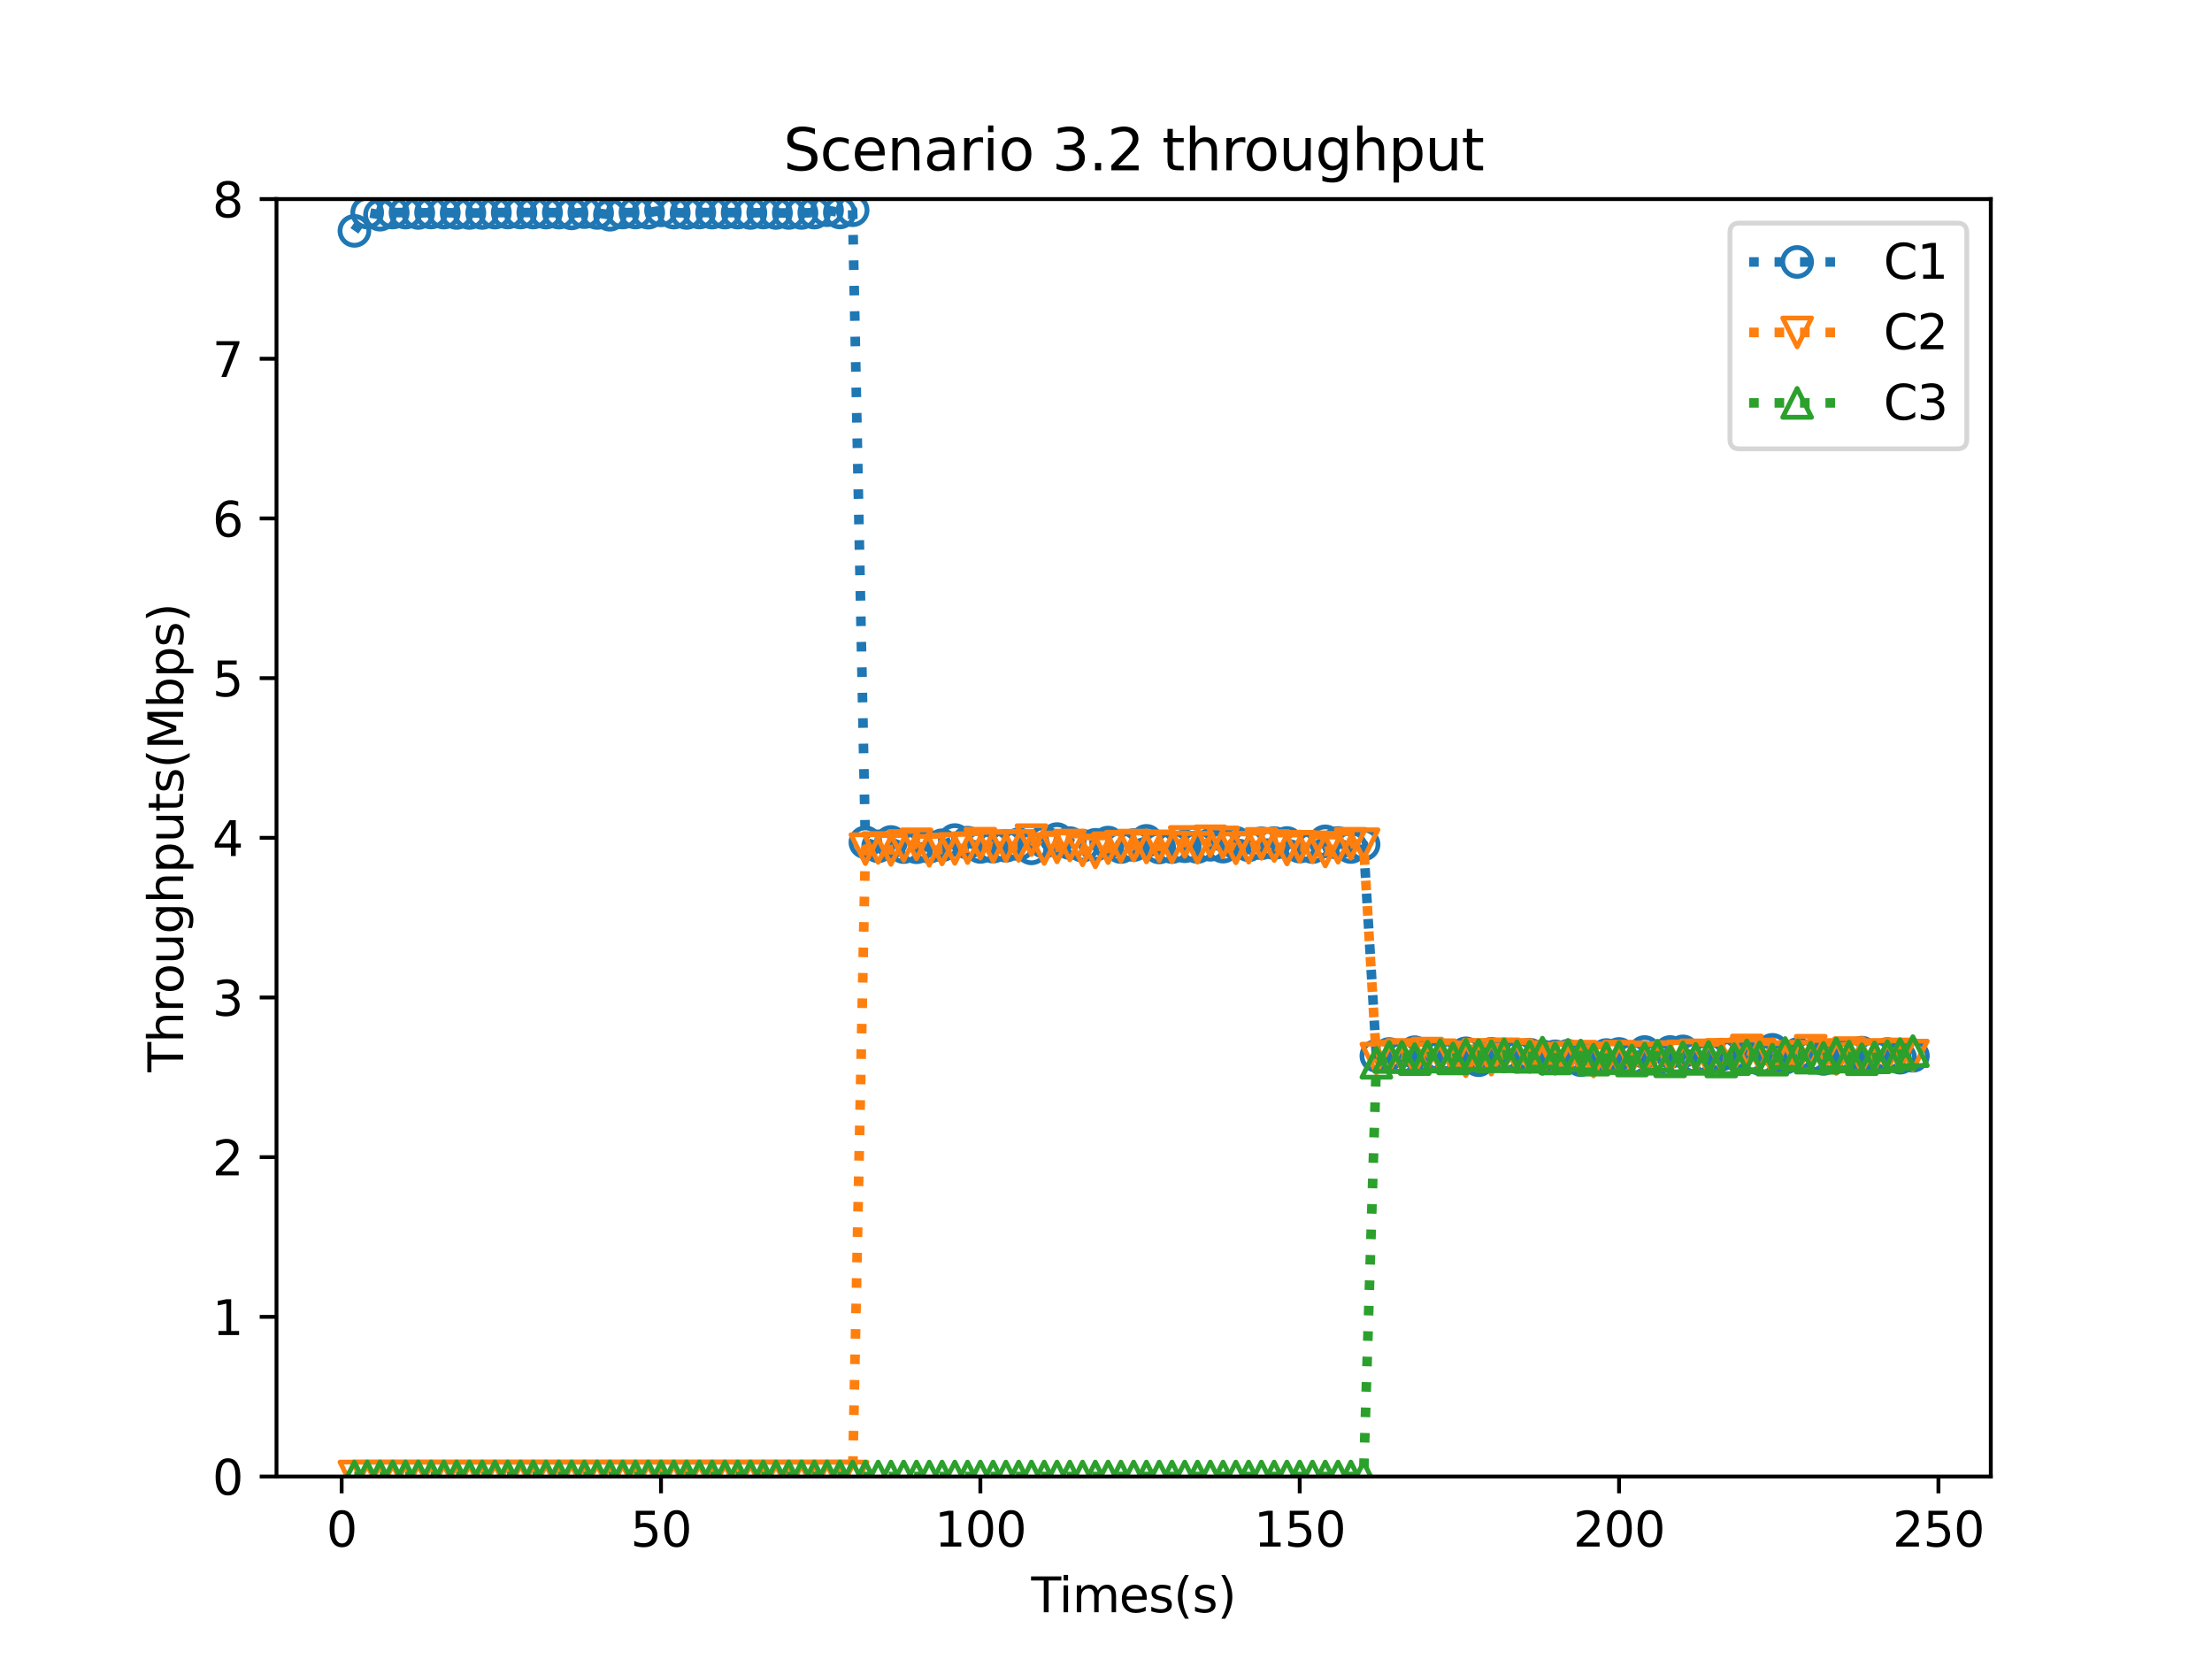 <?xml version="1.0" encoding="utf-8" standalone="no"?>
<!DOCTYPE svg PUBLIC "-//W3C//DTD SVG 1.1//EN"
  "http://www.w3.org/Graphics/SVG/1.1/DTD/svg11.dtd">
<svg height="345.6pt" version="1.1" viewBox="0 0 460.8 345.6" width="460.8pt" xmlns="http://www.w3.org/2000/svg" xmlns:xlink="http://www.w3.org/1999/xlink">
 <defs>
  <style type="text/css">*{stroke-linecap:butt;stroke-linejoin:round;}</style>
 </defs>
 <g id="figure_1">
  <g id="patch_1">
   <path d="M 0 345.6 
L 460.8 345.6 
L 460.8 0 
L 0 0 
z
" style="fill:#ffffff;"/>
  </g>
  <g id="axes_1">
   <g id="patch_2">
    <path d="M 57.6 307.584 
L 414.72 307.584 
L 414.72 41.472 
L 57.6 41.472 
z
" style="fill:#ffffff;"/>
   </g>
   <g id="matplotlib.axis_1">
    <g id="xtick_1">
     <g id="line2d_1">
      <defs>
       <path d="M 0 0 
L 0 3.5 
" id="m7fa9c54aa6" style="stroke:#000000;stroke-width:0.8;"/>
      </defs>
      <g>
       <use style="stroke:#000000;stroke-width:0.8;" x="71.172" xlink:href="#m7fa9c54aa6" y="307.584"/>
      </g>
     </g>
     <g id="text_1">
      <!-- 0 -->
      <g transform="translate(67.99 322.182)scale(0.1 -0.1)">
       <defs>
        <path d="M 2034 4250 
Q 1547 4250 1301 3770 
Q 1056 3291 1056 2328 
Q 1056 1369 1301 889 
Q 1547 409 2034 409 
Q 2525 409 2770 889 
Q 3016 1369 3016 2328 
Q 3016 3291 2770 3770 
Q 2525 4250 2034 4250 
z
M 2034 4750 
Q 2819 4750 3233 4129 
Q 3647 3509 3647 2328 
Q 3647 1150 3233 529 
Q 2819 -91 2034 -91 
Q 1250 -91 836 529 
Q 422 1150 422 2328 
Q 422 3509 836 4129 
Q 1250 4750 2034 4750 
z
" id="DejaVuSans-30" transform="scale(0.016)"/>
       </defs>
       <use xlink:href="#DejaVuSans-30"/>
      </g>
     </g>
    </g>
    <g id="xtick_2">
     <g id="line2d_2">
      <g>
       <use style="stroke:#000000;stroke-width:0.8;" x="137.699" xlink:href="#m7fa9c54aa6" y="307.584"/>
      </g>
     </g>
     <g id="text_2">
      <!-- 50 -->
      <g transform="translate(131.337 322.182)scale(0.1 -0.1)">
       <defs>
        <path d="M 691 4666 
L 3169 4666 
L 3169 4134 
L 1269 4134 
L 1269 2991 
Q 1406 3038 1543 3061 
Q 1681 3084 1819 3084 
Q 2600 3084 3056 2656 
Q 3513 2228 3513 1497 
Q 3513 744 3044 326 
Q 2575 -91 1722 -91 
Q 1428 -91 1123 -41 
Q 819 9 494 109 
L 494 744 
Q 775 591 1075 516 
Q 1375 441 1709 441 
Q 2250 441 2565 725 
Q 2881 1009 2881 1497 
Q 2881 1984 2565 2268 
Q 2250 2553 1709 2553 
Q 1456 2553 1204 2497 
Q 953 2441 691 2322 
L 691 4666 
z
" id="DejaVuSans-35" transform="scale(0.016)"/>
       </defs>
       <use xlink:href="#DejaVuSans-35"/>
       <use x="63.623" xlink:href="#DejaVuSans-30"/>
      </g>
     </g>
    </g>
    <g id="xtick_3">
     <g id="line2d_3">
      <g>
       <use style="stroke:#000000;stroke-width:0.8;" x="204.227" xlink:href="#m7fa9c54aa6" y="307.584"/>
      </g>
     </g>
     <g id="text_3">
      <!-- 100 -->
      <g transform="translate(194.683 322.182)scale(0.1 -0.1)">
       <defs>
        <path d="M 794 531 
L 1825 531 
L 1825 4091 
L 703 3866 
L 703 4441 
L 1819 4666 
L 2450 4666 
L 2450 531 
L 3481 531 
L 3481 0 
L 794 0 
L 794 531 
z
" id="DejaVuSans-31" transform="scale(0.016)"/>
       </defs>
       <use xlink:href="#DejaVuSans-31"/>
       <use x="63.623" xlink:href="#DejaVuSans-30"/>
       <use x="127.246" xlink:href="#DejaVuSans-30"/>
      </g>
     </g>
    </g>
    <g id="xtick_4">
     <g id="line2d_4">
      <g>
       <use style="stroke:#000000;stroke-width:0.8;" x="270.754" xlink:href="#m7fa9c54aa6" y="307.584"/>
      </g>
     </g>
     <g id="text_4">
      <!-- 150 -->
      <g transform="translate(261.211 322.182)scale(0.1 -0.1)">
       <use xlink:href="#DejaVuSans-31"/>
       <use x="63.623" xlink:href="#DejaVuSans-35"/>
       <use x="127.246" xlink:href="#DejaVuSans-30"/>
      </g>
     </g>
    </g>
    <g id="xtick_5">
     <g id="line2d_5">
      <g>
       <use style="stroke:#000000;stroke-width:0.8;" x="337.282" xlink:href="#m7fa9c54aa6" y="307.584"/>
      </g>
     </g>
     <g id="text_5">
      <!-- 200 -->
      <g transform="translate(327.738 322.182)scale(0.1 -0.1)">
       <defs>
        <path d="M 1228 531 
L 3431 531 
L 3431 0 
L 469 0 
L 469 531 
Q 828 903 1448 1529 
Q 2069 2156 2228 2338 
Q 2531 2678 2651 2914 
Q 2772 3150 2772 3378 
Q 2772 3750 2511 3984 
Q 2250 4219 1831 4219 
Q 1534 4219 1204 4116 
Q 875 4013 500 3803 
L 500 4441 
Q 881 4594 1212 4672 
Q 1544 4750 1819 4750 
Q 2544 4750 2975 4387 
Q 3406 4025 3406 3419 
Q 3406 3131 3298 2873 
Q 3191 2616 2906 2266 
Q 2828 2175 2409 1742 
Q 1991 1309 1228 531 
z
" id="DejaVuSans-32" transform="scale(0.016)"/>
       </defs>
       <use xlink:href="#DejaVuSans-32"/>
       <use x="63.623" xlink:href="#DejaVuSans-30"/>
       <use x="127.246" xlink:href="#DejaVuSans-30"/>
      </g>
     </g>
    </g>
    <g id="xtick_6">
     <g id="line2d_6">
      <g>
       <use style="stroke:#000000;stroke-width:0.8;" x="403.809" xlink:href="#m7fa9c54aa6" y="307.584"/>
      </g>
     </g>
     <g id="text_6">
      <!-- 250 -->
      <g transform="translate(394.266 322.182)scale(0.1 -0.1)">
       <use xlink:href="#DejaVuSans-32"/>
       <use x="63.623" xlink:href="#DejaVuSans-35"/>
       <use x="127.246" xlink:href="#DejaVuSans-30"/>
      </g>
     </g>
    </g>
    <g id="text_7">
     <!-- Times(s) -->
     <g transform="translate(214.815 335.861)scale(0.1 -0.1)">
      <defs>
       <path d="M -19 4666 
L 3928 4666 
L 3928 4134 
L 2272 4134 
L 2272 0 
L 1638 0 
L 1638 4134 
L -19 4134 
L -19 4666 
z
" id="DejaVuSans-54" transform="scale(0.016)"/>
       <path d="M 603 3500 
L 1178 3500 
L 1178 0 
L 603 0 
L 603 3500 
z
M 603 4863 
L 1178 4863 
L 1178 4134 
L 603 4134 
L 603 4863 
z
" id="DejaVuSans-69" transform="scale(0.016)"/>
       <path d="M 3328 2828 
Q 3544 3216 3844 3400 
Q 4144 3584 4550 3584 
Q 5097 3584 5394 3201 
Q 5691 2819 5691 2113 
L 5691 0 
L 5113 0 
L 5113 2094 
Q 5113 2597 4934 2840 
Q 4756 3084 4391 3084 
Q 3944 3084 3684 2787 
Q 3425 2491 3425 1978 
L 3425 0 
L 2847 0 
L 2847 2094 
Q 2847 2600 2669 2842 
Q 2491 3084 2119 3084 
Q 1678 3084 1418 2786 
Q 1159 2488 1159 1978 
L 1159 0 
L 581 0 
L 581 3500 
L 1159 3500 
L 1159 2956 
Q 1356 3278 1631 3431 
Q 1906 3584 2284 3584 
Q 2666 3584 2933 3390 
Q 3200 3197 3328 2828 
z
" id="DejaVuSans-6d" transform="scale(0.016)"/>
       <path d="M 3597 1894 
L 3597 1613 
L 953 1613 
Q 991 1019 1311 708 
Q 1631 397 2203 397 
Q 2534 397 2845 478 
Q 3156 559 3463 722 
L 3463 178 
Q 3153 47 2828 -22 
Q 2503 -91 2169 -91 
Q 1331 -91 842 396 
Q 353 884 353 1716 
Q 353 2575 817 3079 
Q 1281 3584 2069 3584 
Q 2775 3584 3186 3129 
Q 3597 2675 3597 1894 
z
M 3022 2063 
Q 3016 2534 2758 2815 
Q 2500 3097 2075 3097 
Q 1594 3097 1305 2825 
Q 1016 2553 972 2059 
L 3022 2063 
z
" id="DejaVuSans-65" transform="scale(0.016)"/>
       <path d="M 2834 3397 
L 2834 2853 
Q 2591 2978 2328 3040 
Q 2066 3103 1784 3103 
Q 1356 3103 1142 2972 
Q 928 2841 928 2578 
Q 928 2378 1081 2264 
Q 1234 2150 1697 2047 
L 1894 2003 
Q 2506 1872 2764 1633 
Q 3022 1394 3022 966 
Q 3022 478 2636 193 
Q 2250 -91 1575 -91 
Q 1294 -91 989 -36 
Q 684 19 347 128 
L 347 722 
Q 666 556 975 473 
Q 1284 391 1588 391 
Q 1994 391 2212 530 
Q 2431 669 2431 922 
Q 2431 1156 2273 1281 
Q 2116 1406 1581 1522 
L 1381 1569 
Q 847 1681 609 1914 
Q 372 2147 372 2553 
Q 372 3047 722 3315 
Q 1072 3584 1716 3584 
Q 2034 3584 2315 3537 
Q 2597 3491 2834 3397 
z
" id="DejaVuSans-73" transform="scale(0.016)"/>
       <path d="M 1984 4856 
Q 1566 4138 1362 3434 
Q 1159 2731 1159 2009 
Q 1159 1288 1364 580 
Q 1569 -128 1984 -844 
L 1484 -844 
Q 1016 -109 783 600 
Q 550 1309 550 2009 
Q 550 2706 781 3412 
Q 1013 4119 1484 4856 
L 1984 4856 
z
" id="DejaVuSans-28" transform="scale(0.016)"/>
       <path d="M 513 4856 
L 1013 4856 
Q 1481 4119 1714 3412 
Q 1947 2706 1947 2009 
Q 1947 1309 1714 600 
Q 1481 -109 1013 -844 
L 513 -844 
Q 928 -128 1133 580 
Q 1338 1288 1338 2009 
Q 1338 2731 1133 3434 
Q 928 4138 513 4856 
z
" id="DejaVuSans-29" transform="scale(0.016)"/>
      </defs>
      <use xlink:href="#DejaVuSans-54"/>
      <use x="57.959" xlink:href="#DejaVuSans-69"/>
      <use x="85.742" xlink:href="#DejaVuSans-6d"/>
      <use x="183.154" xlink:href="#DejaVuSans-65"/>
      <use x="244.678" xlink:href="#DejaVuSans-73"/>
      <use x="296.777" xlink:href="#DejaVuSans-28"/>
      <use x="335.791" xlink:href="#DejaVuSans-73"/>
      <use x="387.891" xlink:href="#DejaVuSans-29"/>
     </g>
    </g>
   </g>
   <g id="matplotlib.axis_2">
    <g id="ytick_1">
     <g id="line2d_7">
      <defs>
       <path d="M 0 0 
L -3.5 0 
" id="mc1179b6cf4" style="stroke:#000000;stroke-width:0.8;"/>
      </defs>
      <g>
       <use style="stroke:#000000;stroke-width:0.8;" x="57.6" xlink:href="#mc1179b6cf4" y="307.584"/>
      </g>
     </g>
     <g id="text_8">
      <!-- 0 -->
      <g transform="translate(44.237 311.383)scale(0.1 -0.1)">
       <use xlink:href="#DejaVuSans-30"/>
      </g>
     </g>
    </g>
    <g id="ytick_2">
     <g id="line2d_8">
      <g>
       <use style="stroke:#000000;stroke-width:0.8;" x="57.6" xlink:href="#mc1179b6cf4" y="274.32"/>
      </g>
     </g>
     <g id="text_9">
      <!-- 1 -->
      <g transform="translate(44.237 278.119)scale(0.1 -0.1)">
       <use xlink:href="#DejaVuSans-31"/>
      </g>
     </g>
    </g>
    <g id="ytick_3">
     <g id="line2d_9">
      <g>
       <use style="stroke:#000000;stroke-width:0.8;" x="57.6" xlink:href="#mc1179b6cf4" y="241.056"/>
      </g>
     </g>
     <g id="text_10">
      <!-- 2 -->
      <g transform="translate(44.237 244.855)scale(0.1 -0.1)">
       <use xlink:href="#DejaVuSans-32"/>
      </g>
     </g>
    </g>
    <g id="ytick_4">
     <g id="line2d_10">
      <g>
       <use style="stroke:#000000;stroke-width:0.8;" x="57.6" xlink:href="#mc1179b6cf4" y="207.792"/>
      </g>
     </g>
     <g id="text_11">
      <!-- 3 -->
      <g transform="translate(44.237 211.591)scale(0.1 -0.1)">
       <defs>
        <path d="M 2597 2516 
Q 3050 2419 3304 2112 
Q 3559 1806 3559 1356 
Q 3559 666 3084 287 
Q 2609 -91 1734 -91 
Q 1441 -91 1130 -33 
Q 819 25 488 141 
L 488 750 
Q 750 597 1062 519 
Q 1375 441 1716 441 
Q 2309 441 2620 675 
Q 2931 909 2931 1356 
Q 2931 1769 2642 2001 
Q 2353 2234 1838 2234 
L 1294 2234 
L 1294 2753 
L 1863 2753 
Q 2328 2753 2575 2939 
Q 2822 3125 2822 3475 
Q 2822 3834 2567 4026 
Q 2313 4219 1838 4219 
Q 1578 4219 1281 4162 
Q 984 4106 628 3988 
L 628 4550 
Q 988 4650 1302 4700 
Q 1616 4750 1894 4750 
Q 2613 4750 3031 4423 
Q 3450 4097 3450 3541 
Q 3450 3153 3228 2886 
Q 3006 2619 2597 2516 
z
" id="DejaVuSans-33" transform="scale(0.016)"/>
       </defs>
       <use xlink:href="#DejaVuSans-33"/>
      </g>
     </g>
    </g>
    <g id="ytick_5">
     <g id="line2d_11">
      <g>
       <use style="stroke:#000000;stroke-width:0.8;" x="57.6" xlink:href="#mc1179b6cf4" y="174.528"/>
      </g>
     </g>
     <g id="text_12">
      <!-- 4 -->
      <g transform="translate(44.237 178.327)scale(0.1 -0.1)">
       <defs>
        <path d="M 2419 4116 
L 825 1625 
L 2419 1625 
L 2419 4116 
z
M 2253 4666 
L 3047 4666 
L 3047 1625 
L 3713 1625 
L 3713 1100 
L 3047 1100 
L 3047 0 
L 2419 0 
L 2419 1100 
L 313 1100 
L 313 1709 
L 2253 4666 
z
" id="DejaVuSans-34" transform="scale(0.016)"/>
       </defs>
       <use xlink:href="#DejaVuSans-34"/>
      </g>
     </g>
    </g>
    <g id="ytick_6">
     <g id="line2d_12">
      <g>
       <use style="stroke:#000000;stroke-width:0.8;" x="57.6" xlink:href="#mc1179b6cf4" y="141.264"/>
      </g>
     </g>
     <g id="text_13">
      <!-- 5 -->
      <g transform="translate(44.237 145.063)scale(0.1 -0.1)">
       <use xlink:href="#DejaVuSans-35"/>
      </g>
     </g>
    </g>
    <g id="ytick_7">
     <g id="line2d_13">
      <g>
       <use style="stroke:#000000;stroke-width:0.8;" x="57.6" xlink:href="#mc1179b6cf4" y="108"/>
      </g>
     </g>
     <g id="text_14">
      <!-- 6 -->
      <g transform="translate(44.237 111.799)scale(0.1 -0.1)">
       <defs>
        <path d="M 2113 2584 
Q 1688 2584 1439 2293 
Q 1191 2003 1191 1497 
Q 1191 994 1439 701 
Q 1688 409 2113 409 
Q 2538 409 2786 701 
Q 3034 994 3034 1497 
Q 3034 2003 2786 2293 
Q 2538 2584 2113 2584 
z
M 3366 4563 
L 3366 3988 
Q 3128 4100 2886 4159 
Q 2644 4219 2406 4219 
Q 1781 4219 1451 3797 
Q 1122 3375 1075 2522 
Q 1259 2794 1537 2939 
Q 1816 3084 2150 3084 
Q 2853 3084 3261 2657 
Q 3669 2231 3669 1497 
Q 3669 778 3244 343 
Q 2819 -91 2113 -91 
Q 1303 -91 875 529 
Q 447 1150 447 2328 
Q 447 3434 972 4092 
Q 1497 4750 2381 4750 
Q 2619 4750 2861 4703 
Q 3103 4656 3366 4563 
z
" id="DejaVuSans-36" transform="scale(0.016)"/>
       </defs>
       <use xlink:href="#DejaVuSans-36"/>
      </g>
     </g>
    </g>
    <g id="ytick_8">
     <g id="line2d_14">
      <g>
       <use style="stroke:#000000;stroke-width:0.8;" x="57.6" xlink:href="#mc1179b6cf4" y="74.736"/>
      </g>
     </g>
     <g id="text_15">
      <!-- 7 -->
      <g transform="translate(44.237 78.535)scale(0.1 -0.1)">
       <defs>
        <path d="M 525 4666 
L 3525 4666 
L 3525 4397 
L 1831 0 
L 1172 0 
L 2766 4134 
L 525 4134 
L 525 4666 
z
" id="DejaVuSans-37" transform="scale(0.016)"/>
       </defs>
       <use xlink:href="#DejaVuSans-37"/>
      </g>
     </g>
    </g>
    <g id="ytick_9">
     <g id="line2d_15">
      <g>
       <use style="stroke:#000000;stroke-width:0.8;" x="57.6" xlink:href="#mc1179b6cf4" y="41.472"/>
      </g>
     </g>
     <g id="text_16">
      <!-- 8 -->
      <g transform="translate(44.237 45.271)scale(0.1 -0.1)">
       <defs>
        <path d="M 2034 2216 
Q 1584 2216 1326 1975 
Q 1069 1734 1069 1313 
Q 1069 891 1326 650 
Q 1584 409 2034 409 
Q 2484 409 2743 651 
Q 3003 894 3003 1313 
Q 3003 1734 2745 1975 
Q 2488 2216 2034 2216 
z
M 1403 2484 
Q 997 2584 770 2862 
Q 544 3141 544 3541 
Q 544 4100 942 4425 
Q 1341 4750 2034 4750 
Q 2731 4750 3128 4425 
Q 3525 4100 3525 3541 
Q 3525 3141 3298 2862 
Q 3072 2584 2669 2484 
Q 3125 2378 3379 2068 
Q 3634 1759 3634 1313 
Q 3634 634 3220 271 
Q 2806 -91 2034 -91 
Q 1263 -91 848 271 
Q 434 634 434 1313 
Q 434 1759 690 2068 
Q 947 2378 1403 2484 
z
M 1172 3481 
Q 1172 3119 1398 2916 
Q 1625 2713 2034 2713 
Q 2441 2713 2670 2916 
Q 2900 3119 2900 3481 
Q 2900 3844 2670 4047 
Q 2441 4250 2034 4250 
Q 1625 4250 1398 4047 
Q 1172 3844 1172 3481 
z
" id="DejaVuSans-38" transform="scale(0.016)"/>
       </defs>
       <use xlink:href="#DejaVuSans-38"/>
      </g>
     </g>
    </g>
    <g id="text_17">
     <!-- Throughputs(Mbps) -->
     <g transform="translate(38.158 223.341)rotate(-90)scale(0.1 -0.1)">
      <defs>
       <path d="M 3513 2113 
L 3513 0 
L 2938 0 
L 2938 2094 
Q 2938 2591 2744 2837 
Q 2550 3084 2163 3084 
Q 1697 3084 1428 2787 
Q 1159 2491 1159 1978 
L 1159 0 
L 581 0 
L 581 4863 
L 1159 4863 
L 1159 2956 
Q 1366 3272 1645 3428 
Q 1925 3584 2291 3584 
Q 2894 3584 3203 3211 
Q 3513 2838 3513 2113 
z
" id="DejaVuSans-68" transform="scale(0.016)"/>
       <path d="M 2631 2963 
Q 2534 3019 2420 3045 
Q 2306 3072 2169 3072 
Q 1681 3072 1420 2755 
Q 1159 2438 1159 1844 
L 1159 0 
L 581 0 
L 581 3500 
L 1159 3500 
L 1159 2956 
Q 1341 3275 1631 3429 
Q 1922 3584 2338 3584 
Q 2397 3584 2469 3576 
Q 2541 3569 2628 3553 
L 2631 2963 
z
" id="DejaVuSans-72" transform="scale(0.016)"/>
       <path d="M 1959 3097 
Q 1497 3097 1228 2736 
Q 959 2375 959 1747 
Q 959 1119 1226 758 
Q 1494 397 1959 397 
Q 2419 397 2687 759 
Q 2956 1122 2956 1747 
Q 2956 2369 2687 2733 
Q 2419 3097 1959 3097 
z
M 1959 3584 
Q 2709 3584 3137 3096 
Q 3566 2609 3566 1747 
Q 3566 888 3137 398 
Q 2709 -91 1959 -91 
Q 1206 -91 779 398 
Q 353 888 353 1747 
Q 353 2609 779 3096 
Q 1206 3584 1959 3584 
z
" id="DejaVuSans-6f" transform="scale(0.016)"/>
       <path d="M 544 1381 
L 544 3500 
L 1119 3500 
L 1119 1403 
Q 1119 906 1312 657 
Q 1506 409 1894 409 
Q 2359 409 2629 706 
Q 2900 1003 2900 1516 
L 2900 3500 
L 3475 3500 
L 3475 0 
L 2900 0 
L 2900 538 
Q 2691 219 2414 64 
Q 2138 -91 1772 -91 
Q 1169 -91 856 284 
Q 544 659 544 1381 
z
M 1991 3584 
L 1991 3584 
z
" id="DejaVuSans-75" transform="scale(0.016)"/>
       <path d="M 2906 1791 
Q 2906 2416 2648 2759 
Q 2391 3103 1925 3103 
Q 1463 3103 1205 2759 
Q 947 2416 947 1791 
Q 947 1169 1205 825 
Q 1463 481 1925 481 
Q 2391 481 2648 825 
Q 2906 1169 2906 1791 
z
M 3481 434 
Q 3481 -459 3084 -895 
Q 2688 -1331 1869 -1331 
Q 1566 -1331 1297 -1286 
Q 1028 -1241 775 -1147 
L 775 -588 
Q 1028 -725 1275 -790 
Q 1522 -856 1778 -856 
Q 2344 -856 2625 -561 
Q 2906 -266 2906 331 
L 2906 616 
Q 2728 306 2450 153 
Q 2172 0 1784 0 
Q 1141 0 747 490 
Q 353 981 353 1791 
Q 353 2603 747 3093 
Q 1141 3584 1784 3584 
Q 2172 3584 2450 3431 
Q 2728 3278 2906 2969 
L 2906 3500 
L 3481 3500 
L 3481 434 
z
" id="DejaVuSans-67" transform="scale(0.016)"/>
       <path d="M 1159 525 
L 1159 -1331 
L 581 -1331 
L 581 3500 
L 1159 3500 
L 1159 2969 
Q 1341 3281 1617 3432 
Q 1894 3584 2278 3584 
Q 2916 3584 3314 3078 
Q 3713 2572 3713 1747 
Q 3713 922 3314 415 
Q 2916 -91 2278 -91 
Q 1894 -91 1617 61 
Q 1341 213 1159 525 
z
M 3116 1747 
Q 3116 2381 2855 2742 
Q 2594 3103 2138 3103 
Q 1681 3103 1420 2742 
Q 1159 2381 1159 1747 
Q 1159 1113 1420 752 
Q 1681 391 2138 391 
Q 2594 391 2855 752 
Q 3116 1113 3116 1747 
z
" id="DejaVuSans-70" transform="scale(0.016)"/>
       <path d="M 1172 4494 
L 1172 3500 
L 2356 3500 
L 2356 3053 
L 1172 3053 
L 1172 1153 
Q 1172 725 1289 603 
Q 1406 481 1766 481 
L 2356 481 
L 2356 0 
L 1766 0 
Q 1100 0 847 248 
Q 594 497 594 1153 
L 594 3053 
L 172 3053 
L 172 3500 
L 594 3500 
L 594 4494 
L 1172 4494 
z
" id="DejaVuSans-74" transform="scale(0.016)"/>
       <path d="M 628 4666 
L 1569 4666 
L 2759 1491 
L 3956 4666 
L 4897 4666 
L 4897 0 
L 4281 0 
L 4281 4097 
L 3078 897 
L 2444 897 
L 1241 4097 
L 1241 0 
L 628 0 
L 628 4666 
z
" id="DejaVuSans-4d" transform="scale(0.016)"/>
       <path d="M 3116 1747 
Q 3116 2381 2855 2742 
Q 2594 3103 2138 3103 
Q 1681 3103 1420 2742 
Q 1159 2381 1159 1747 
Q 1159 1113 1420 752 
Q 1681 391 2138 391 
Q 2594 391 2855 752 
Q 3116 1113 3116 1747 
z
M 1159 2969 
Q 1341 3281 1617 3432 
Q 1894 3584 2278 3584 
Q 2916 3584 3314 3078 
Q 3713 2572 3713 1747 
Q 3713 922 3314 415 
Q 2916 -91 2278 -91 
Q 1894 -91 1617 61 
Q 1341 213 1159 525 
L 1159 0 
L 581 0 
L 581 4863 
L 1159 4863 
L 1159 2969 
z
" id="DejaVuSans-62" transform="scale(0.016)"/>
      </defs>
      <use xlink:href="#DejaVuSans-54"/>
      <use x="61.084" xlink:href="#DejaVuSans-68"/>
      <use x="124.463" xlink:href="#DejaVuSans-72"/>
      <use x="163.326" xlink:href="#DejaVuSans-6f"/>
      <use x="224.508" xlink:href="#DejaVuSans-75"/>
      <use x="287.887" xlink:href="#DejaVuSans-67"/>
      <use x="351.363" xlink:href="#DejaVuSans-68"/>
      <use x="414.742" xlink:href="#DejaVuSans-70"/>
      <use x="478.219" xlink:href="#DejaVuSans-75"/>
      <use x="541.598" xlink:href="#DejaVuSans-74"/>
      <use x="580.807" xlink:href="#DejaVuSans-73"/>
      <use x="632.906" xlink:href="#DejaVuSans-28"/>
      <use x="671.92" xlink:href="#DejaVuSans-4d"/>
      <use x="758.199" xlink:href="#DejaVuSans-62"/>
      <use x="821.676" xlink:href="#DejaVuSans-70"/>
      <use x="885.152" xlink:href="#DejaVuSans-73"/>
      <use x="937.252" xlink:href="#DejaVuSans-29"/>
     </g>
    </g>
   </g>
   <g id="line2d_16">
    <path clip-path="url(#pe4fc43b677)" d="M 73.833 48.092 
L 76.494 44.277 
L 79.155 44.723 
L 81.816 44.272 
L 84.477 44.289 
L 87.138 44.367 
L 89.799 44.271 
L 92.46 44.289 
L 95.122 44.363 
L 97.783 44.363 
L 100.444 44.363 
L 103.105 44.289 
L 105.766 44.274 
L 108.427 44.271 
L 111.088 44.274 
L 113.749 44.289 
L 116.41 44.289 
L 119.071 44.456 
L 121.733 44.197 
L 124.394 44.363 
L 127.055 44.734 
L 129.716 44.272 
L 132.377 44.274 
L 135.038 44.308 
L 137.699 43.826 
L 140.36 44.288 
L 143.021 44.363 
L 145.683 44.271 
L 148.344 44.289 
L 151.005 44.289 
L 153.666 44.289 
L 156.327 44.367 
L 158.988 44.271 
L 161.649 44.363 
L 164.31 44.363 
L 166.971 44.363 
L 169.632 44.288 
L 172.294 43.799 
L 174.955 44.262 
L 177.616 43.798 
L 180.277 175.469 
L 182.938 176.299 
L 185.599 175.403 
L 188.26 176.462 
L 190.921 176.501 
L 193.582 176.408 
L 196.243 176.078 
L 198.905 174.998 
L 201.566 175.541 
L 204.227 176.429 
L 206.888 176.367 
L 209.549 176.185 
L 212.21 175.87 
L 214.871 176.73 
L 217.532 175.37 
L 220.193 174.796 
L 222.854 175.63 
L 225.516 176.181 
L 228.177 175.992 
L 230.838 175.521 
L 233.499 176.451 
L 236.16 176.041 
L 238.821 175.165 
L 241.482 176.536 
L 244.143 176.46 
L 246.804 176.293 
L 249.466 176.441 
L 252.127 175.985 
L 254.788 176.37 
L 257.449 175.57 
L 260.11 176.088 
L 262.771 175.669 
L 265.432 175.628 
L 268.093 175.613 
L 270.754 176.355 
L 273.415 176.453 
L 276.077 175.262 
L 278.738 175.609 
L 281.399 176.448 
L 284.06 175.904 
L 286.721 219.945 
L 289.382 219.559 
L 292.043 220.297 
L 294.704 219.193 
L 297.365 220.026 
L 300.026 219.964 
L 302.688 220.134 
L 305.349 219.422 
L 308.01 220.861 
L 310.671 219.531 
L 313.332 219.636 
L 315.993 220.138 
L 318.654 219.697 
L 321.315 220.023 
L 323.976 220.045 
L 326.637 219.93 
L 329.299 220.847 
L 331.96 220.336 
L 334.621 219.779 
L 337.282 219.559 
L 339.943 220.613 
L 342.604 219.156 
L 345.265 220.486 
L 347.926 219.152 
L 350.587 219.024 
L 353.249 220.326 
L 355.91 220.428 
L 358.571 219.686 
L 361.232 219.5 
L 363.893 220.33 
L 366.554 220.573 
L 369.215 218.696 
L 371.876 220.344 
L 374.537 219.56 
L 377.198 219.985 
L 379.86 220.594 
L 382.521 219.946 
L 385.182 219.904 
L 387.843 219.285 
L 390.504 219.952 
L 393.165 219.567 
L 395.826 220.338 
L 398.487 219.942 
" style="fill:none;stroke:#1f77b4;stroke-dasharray:2,3.3;stroke-dashoffset:0;stroke-width:2;"/>
    <defs>
     <path d="M 0 3 
C 0.796 3 1.559 2.684 2.121 2.121 
C 2.684 1.559 3 0.796 3 0 
C 3 -0.796 2.684 -1.559 2.121 -2.121 
C 1.559 -2.684 0.796 -3 0 -3 
C -0.796 -3 -1.559 -2.684 -2.121 -2.121 
C -2.684 -1.559 -3 -0.796 -3 0 
C -3 0.796 -2.684 1.559 -2.121 2.121 
C -1.559 2.684 -0.796 3 0 3 
z
" id="me8288fe720" style="stroke:#1f77b4;"/>
    </defs>
    <g clip-path="url(#pe4fc43b677)">
     <use style="fill-opacity:0;stroke:#1f77b4;" x="73.833" xlink:href="#me8288fe720" y="48.092"/>
     <use style="fill-opacity:0;stroke:#1f77b4;" x="76.494" xlink:href="#me8288fe720" y="44.277"/>
     <use style="fill-opacity:0;stroke:#1f77b4;" x="79.155" xlink:href="#me8288fe720" y="44.723"/>
     <use style="fill-opacity:0;stroke:#1f77b4;" x="81.816" xlink:href="#me8288fe720" y="44.272"/>
     <use style="fill-opacity:0;stroke:#1f77b4;" x="84.477" xlink:href="#me8288fe720" y="44.289"/>
     <use style="fill-opacity:0;stroke:#1f77b4;" x="87.138" xlink:href="#me8288fe720" y="44.367"/>
     <use style="fill-opacity:0;stroke:#1f77b4;" x="89.799" xlink:href="#me8288fe720" y="44.271"/>
     <use style="fill-opacity:0;stroke:#1f77b4;" x="92.46" xlink:href="#me8288fe720" y="44.289"/>
     <use style="fill-opacity:0;stroke:#1f77b4;" x="95.122" xlink:href="#me8288fe720" y="44.363"/>
     <use style="fill-opacity:0;stroke:#1f77b4;" x="97.783" xlink:href="#me8288fe720" y="44.363"/>
     <use style="fill-opacity:0;stroke:#1f77b4;" x="100.444" xlink:href="#me8288fe720" y="44.363"/>
     <use style="fill-opacity:0;stroke:#1f77b4;" x="103.105" xlink:href="#me8288fe720" y="44.289"/>
     <use style="fill-opacity:0;stroke:#1f77b4;" x="105.766" xlink:href="#me8288fe720" y="44.274"/>
     <use style="fill-opacity:0;stroke:#1f77b4;" x="108.427" xlink:href="#me8288fe720" y="44.271"/>
     <use style="fill-opacity:0;stroke:#1f77b4;" x="111.088" xlink:href="#me8288fe720" y="44.274"/>
     <use style="fill-opacity:0;stroke:#1f77b4;" x="113.749" xlink:href="#me8288fe720" y="44.289"/>
     <use style="fill-opacity:0;stroke:#1f77b4;" x="116.41" xlink:href="#me8288fe720" y="44.289"/>
     <use style="fill-opacity:0;stroke:#1f77b4;" x="119.071" xlink:href="#me8288fe720" y="44.456"/>
     <use style="fill-opacity:0;stroke:#1f77b4;" x="121.733" xlink:href="#me8288fe720" y="44.197"/>
     <use style="fill-opacity:0;stroke:#1f77b4;" x="124.394" xlink:href="#me8288fe720" y="44.363"/>
     <use style="fill-opacity:0;stroke:#1f77b4;" x="127.055" xlink:href="#me8288fe720" y="44.734"/>
     <use style="fill-opacity:0;stroke:#1f77b4;" x="129.716" xlink:href="#me8288fe720" y="44.272"/>
     <use style="fill-opacity:0;stroke:#1f77b4;" x="132.377" xlink:href="#me8288fe720" y="44.274"/>
     <use style="fill-opacity:0;stroke:#1f77b4;" x="135.038" xlink:href="#me8288fe720" y="44.308"/>
     <use style="fill-opacity:0;stroke:#1f77b4;" x="137.699" xlink:href="#me8288fe720" y="43.826"/>
     <use style="fill-opacity:0;stroke:#1f77b4;" x="140.36" xlink:href="#me8288fe720" y="44.288"/>
     <use style="fill-opacity:0;stroke:#1f77b4;" x="143.021" xlink:href="#me8288fe720" y="44.363"/>
     <use style="fill-opacity:0;stroke:#1f77b4;" x="145.683" xlink:href="#me8288fe720" y="44.271"/>
     <use style="fill-opacity:0;stroke:#1f77b4;" x="148.344" xlink:href="#me8288fe720" y="44.289"/>
     <use style="fill-opacity:0;stroke:#1f77b4;" x="151.005" xlink:href="#me8288fe720" y="44.289"/>
     <use style="fill-opacity:0;stroke:#1f77b4;" x="153.666" xlink:href="#me8288fe720" y="44.289"/>
     <use style="fill-opacity:0;stroke:#1f77b4;" x="156.327" xlink:href="#me8288fe720" y="44.367"/>
     <use style="fill-opacity:0;stroke:#1f77b4;" x="158.988" xlink:href="#me8288fe720" y="44.271"/>
     <use style="fill-opacity:0;stroke:#1f77b4;" x="161.649" xlink:href="#me8288fe720" y="44.363"/>
     <use style="fill-opacity:0;stroke:#1f77b4;" x="164.31" xlink:href="#me8288fe720" y="44.363"/>
     <use style="fill-opacity:0;stroke:#1f77b4;" x="166.971" xlink:href="#me8288fe720" y="44.363"/>
     <use style="fill-opacity:0;stroke:#1f77b4;" x="169.632" xlink:href="#me8288fe720" y="44.288"/>
     <use style="fill-opacity:0;stroke:#1f77b4;" x="172.294" xlink:href="#me8288fe720" y="43.799"/>
     <use style="fill-opacity:0;stroke:#1f77b4;" x="174.955" xlink:href="#me8288fe720" y="44.262"/>
     <use style="fill-opacity:0;stroke:#1f77b4;" x="177.616" xlink:href="#me8288fe720" y="43.798"/>
     <use style="fill-opacity:0;stroke:#1f77b4;" x="180.277" xlink:href="#me8288fe720" y="175.469"/>
     <use style="fill-opacity:0;stroke:#1f77b4;" x="182.938" xlink:href="#me8288fe720" y="176.299"/>
     <use style="fill-opacity:0;stroke:#1f77b4;" x="185.599" xlink:href="#me8288fe720" y="175.403"/>
     <use style="fill-opacity:0;stroke:#1f77b4;" x="188.26" xlink:href="#me8288fe720" y="176.462"/>
     <use style="fill-opacity:0;stroke:#1f77b4;" x="190.921" xlink:href="#me8288fe720" y="176.501"/>
     <use style="fill-opacity:0;stroke:#1f77b4;" x="193.582" xlink:href="#me8288fe720" y="176.408"/>
     <use style="fill-opacity:0;stroke:#1f77b4;" x="196.243" xlink:href="#me8288fe720" y="176.078"/>
     <use style="fill-opacity:0;stroke:#1f77b4;" x="198.905" xlink:href="#me8288fe720" y="174.998"/>
     <use style="fill-opacity:0;stroke:#1f77b4;" x="201.566" xlink:href="#me8288fe720" y="175.541"/>
     <use style="fill-opacity:0;stroke:#1f77b4;" x="204.227" xlink:href="#me8288fe720" y="176.429"/>
     <use style="fill-opacity:0;stroke:#1f77b4;" x="206.888" xlink:href="#me8288fe720" y="176.367"/>
     <use style="fill-opacity:0;stroke:#1f77b4;" x="209.549" xlink:href="#me8288fe720" y="176.185"/>
     <use style="fill-opacity:0;stroke:#1f77b4;" x="212.21" xlink:href="#me8288fe720" y="175.87"/>
     <use style="fill-opacity:0;stroke:#1f77b4;" x="214.871" xlink:href="#me8288fe720" y="176.73"/>
     <use style="fill-opacity:0;stroke:#1f77b4;" x="217.532" xlink:href="#me8288fe720" y="175.37"/>
     <use style="fill-opacity:0;stroke:#1f77b4;" x="220.193" xlink:href="#me8288fe720" y="174.796"/>
     <use style="fill-opacity:0;stroke:#1f77b4;" x="222.854" xlink:href="#me8288fe720" y="175.63"/>
     <use style="fill-opacity:0;stroke:#1f77b4;" x="225.516" xlink:href="#me8288fe720" y="176.181"/>
     <use style="fill-opacity:0;stroke:#1f77b4;" x="228.177" xlink:href="#me8288fe720" y="175.992"/>
     <use style="fill-opacity:0;stroke:#1f77b4;" x="230.838" xlink:href="#me8288fe720" y="175.521"/>
     <use style="fill-opacity:0;stroke:#1f77b4;" x="233.499" xlink:href="#me8288fe720" y="176.451"/>
     <use style="fill-opacity:0;stroke:#1f77b4;" x="236.16" xlink:href="#me8288fe720" y="176.041"/>
     <use style="fill-opacity:0;stroke:#1f77b4;" x="238.821" xlink:href="#me8288fe720" y="175.165"/>
     <use style="fill-opacity:0;stroke:#1f77b4;" x="241.482" xlink:href="#me8288fe720" y="176.536"/>
     <use style="fill-opacity:0;stroke:#1f77b4;" x="244.143" xlink:href="#me8288fe720" y="176.46"/>
     <use style="fill-opacity:0;stroke:#1f77b4;" x="246.804" xlink:href="#me8288fe720" y="176.293"/>
     <use style="fill-opacity:0;stroke:#1f77b4;" x="249.466" xlink:href="#me8288fe720" y="176.441"/>
     <use style="fill-opacity:0;stroke:#1f77b4;" x="252.127" xlink:href="#me8288fe720" y="175.985"/>
     <use style="fill-opacity:0;stroke:#1f77b4;" x="254.788" xlink:href="#me8288fe720" y="176.37"/>
     <use style="fill-opacity:0;stroke:#1f77b4;" x="257.449" xlink:href="#me8288fe720" y="175.57"/>
     <use style="fill-opacity:0;stroke:#1f77b4;" x="260.11" xlink:href="#me8288fe720" y="176.088"/>
     <use style="fill-opacity:0;stroke:#1f77b4;" x="262.771" xlink:href="#me8288fe720" y="175.669"/>
     <use style="fill-opacity:0;stroke:#1f77b4;" x="265.432" xlink:href="#me8288fe720" y="175.628"/>
     <use style="fill-opacity:0;stroke:#1f77b4;" x="268.093" xlink:href="#me8288fe720" y="175.613"/>
     <use style="fill-opacity:0;stroke:#1f77b4;" x="270.754" xlink:href="#me8288fe720" y="176.355"/>
     <use style="fill-opacity:0;stroke:#1f77b4;" x="273.415" xlink:href="#me8288fe720" y="176.453"/>
     <use style="fill-opacity:0;stroke:#1f77b4;" x="276.077" xlink:href="#me8288fe720" y="175.262"/>
     <use style="fill-opacity:0;stroke:#1f77b4;" x="278.738" xlink:href="#me8288fe720" y="175.609"/>
     <use style="fill-opacity:0;stroke:#1f77b4;" x="281.399" xlink:href="#me8288fe720" y="176.448"/>
     <use style="fill-opacity:0;stroke:#1f77b4;" x="284.06" xlink:href="#me8288fe720" y="175.904"/>
     <use style="fill-opacity:0;stroke:#1f77b4;" x="286.721" xlink:href="#me8288fe720" y="219.945"/>
     <use style="fill-opacity:0;stroke:#1f77b4;" x="289.382" xlink:href="#me8288fe720" y="219.559"/>
     <use style="fill-opacity:0;stroke:#1f77b4;" x="292.043" xlink:href="#me8288fe720" y="220.297"/>
     <use style="fill-opacity:0;stroke:#1f77b4;" x="294.704" xlink:href="#me8288fe720" y="219.193"/>
     <use style="fill-opacity:0;stroke:#1f77b4;" x="297.365" xlink:href="#me8288fe720" y="220.026"/>
     <use style="fill-opacity:0;stroke:#1f77b4;" x="300.026" xlink:href="#me8288fe720" y="219.964"/>
     <use style="fill-opacity:0;stroke:#1f77b4;" x="302.688" xlink:href="#me8288fe720" y="220.134"/>
     <use style="fill-opacity:0;stroke:#1f77b4;" x="305.349" xlink:href="#me8288fe720" y="219.422"/>
     <use style="fill-opacity:0;stroke:#1f77b4;" x="308.01" xlink:href="#me8288fe720" y="220.861"/>
     <use style="fill-opacity:0;stroke:#1f77b4;" x="310.671" xlink:href="#me8288fe720" y="219.531"/>
     <use style="fill-opacity:0;stroke:#1f77b4;" x="313.332" xlink:href="#me8288fe720" y="219.636"/>
     <use style="fill-opacity:0;stroke:#1f77b4;" x="315.993" xlink:href="#me8288fe720" y="220.138"/>
     <use style="fill-opacity:0;stroke:#1f77b4;" x="318.654" xlink:href="#me8288fe720" y="219.697"/>
     <use style="fill-opacity:0;stroke:#1f77b4;" x="321.315" xlink:href="#me8288fe720" y="220.023"/>
     <use style="fill-opacity:0;stroke:#1f77b4;" x="323.976" xlink:href="#me8288fe720" y="220.045"/>
     <use style="fill-opacity:0;stroke:#1f77b4;" x="326.637" xlink:href="#me8288fe720" y="219.93"/>
     <use style="fill-opacity:0;stroke:#1f77b4;" x="329.299" xlink:href="#me8288fe720" y="220.847"/>
     <use style="fill-opacity:0;stroke:#1f77b4;" x="331.96" xlink:href="#me8288fe720" y="220.336"/>
     <use style="fill-opacity:0;stroke:#1f77b4;" x="334.621" xlink:href="#me8288fe720" y="219.779"/>
     <use style="fill-opacity:0;stroke:#1f77b4;" x="337.282" xlink:href="#me8288fe720" y="219.559"/>
     <use style="fill-opacity:0;stroke:#1f77b4;" x="339.943" xlink:href="#me8288fe720" y="220.613"/>
     <use style="fill-opacity:0;stroke:#1f77b4;" x="342.604" xlink:href="#me8288fe720" y="219.156"/>
     <use style="fill-opacity:0;stroke:#1f77b4;" x="345.265" xlink:href="#me8288fe720" y="220.486"/>
     <use style="fill-opacity:0;stroke:#1f77b4;" x="347.926" xlink:href="#me8288fe720" y="219.152"/>
     <use style="fill-opacity:0;stroke:#1f77b4;" x="350.587" xlink:href="#me8288fe720" y="219.024"/>
     <use style="fill-opacity:0;stroke:#1f77b4;" x="353.249" xlink:href="#me8288fe720" y="220.326"/>
     <use style="fill-opacity:0;stroke:#1f77b4;" x="355.91" xlink:href="#me8288fe720" y="220.428"/>
     <use style="fill-opacity:0;stroke:#1f77b4;" x="358.571" xlink:href="#me8288fe720" y="219.686"/>
     <use style="fill-opacity:0;stroke:#1f77b4;" x="361.232" xlink:href="#me8288fe720" y="219.5"/>
     <use style="fill-opacity:0;stroke:#1f77b4;" x="363.893" xlink:href="#me8288fe720" y="220.33"/>
     <use style="fill-opacity:0;stroke:#1f77b4;" x="366.554" xlink:href="#me8288fe720" y="220.573"/>
     <use style="fill-opacity:0;stroke:#1f77b4;" x="369.215" xlink:href="#me8288fe720" y="218.696"/>
     <use style="fill-opacity:0;stroke:#1f77b4;" x="371.876" xlink:href="#me8288fe720" y="220.344"/>
     <use style="fill-opacity:0;stroke:#1f77b4;" x="374.537" xlink:href="#me8288fe720" y="219.56"/>
     <use style="fill-opacity:0;stroke:#1f77b4;" x="377.198" xlink:href="#me8288fe720" y="219.985"/>
     <use style="fill-opacity:0;stroke:#1f77b4;" x="379.86" xlink:href="#me8288fe720" y="220.594"/>
     <use style="fill-opacity:0;stroke:#1f77b4;" x="382.521" xlink:href="#me8288fe720" y="219.946"/>
     <use style="fill-opacity:0;stroke:#1f77b4;" x="385.182" xlink:href="#me8288fe720" y="219.904"/>
     <use style="fill-opacity:0;stroke:#1f77b4;" x="387.843" xlink:href="#me8288fe720" y="219.285"/>
     <use style="fill-opacity:0;stroke:#1f77b4;" x="390.504" xlink:href="#me8288fe720" y="219.952"/>
     <use style="fill-opacity:0;stroke:#1f77b4;" x="393.165" xlink:href="#me8288fe720" y="219.567"/>
     <use style="fill-opacity:0;stroke:#1f77b4;" x="395.826" xlink:href="#me8288fe720" y="220.338"/>
     <use style="fill-opacity:0;stroke:#1f77b4;" x="398.487" xlink:href="#me8288fe720" y="219.942"/>
    </g>
   </g>
   <g id="line2d_17">
    <path clip-path="url(#pe4fc43b677)" d="M 73.833 307.584 
L 76.494 307.584 
L 79.155 307.584 
L 81.816 307.584 
L 84.477 307.584 
L 87.138 307.584 
L 89.799 307.584 
L 92.46 307.584 
L 95.122 307.584 
L 97.783 307.584 
L 100.444 307.584 
L 103.105 307.584 
L 105.766 307.584 
L 108.427 307.584 
L 111.088 307.584 
L 113.749 307.584 
L 116.41 307.584 
L 119.071 307.584 
L 121.733 307.584 
L 124.394 307.584 
L 127.055 307.584 
L 129.716 307.584 
L 132.377 307.584 
L 135.038 307.584 
L 137.699 307.584 
L 140.36 307.584 
L 143.021 307.584 
L 145.683 307.584 
L 148.344 307.584 
L 151.005 307.584 
L 153.666 307.584 
L 156.327 307.584 
L 158.988 307.584 
L 161.649 307.584 
L 164.31 307.584 
L 166.971 307.584 
L 169.632 307.584 
L 172.294 307.584 
L 174.955 307.584 
L 177.616 307.584 
L 180.277 176.887 
L 182.938 176.644 
L 185.599 177.051 
L 188.26 176.214 
L 190.921 175.88 
L 193.582 177.231 
L 196.243 176.952 
L 198.905 176.833 
L 201.566 176.681 
L 204.227 175.751 
L 206.888 176.386 
L 209.549 176.232 
L 212.21 176.22 
L 214.871 175.013 
L 217.532 176.848 
L 220.193 176.525 
L 222.854 176.128 
L 225.516 177.146 
L 228.177 177.555 
L 230.838 176.693 
L 233.499 176.366 
L 236.16 176.143 
L 238.821 176.546 
L 241.482 176.291 
L 244.143 176.513 
L 246.804 175.388 
L 249.466 176.608 
L 252.127 175.251 
L 254.788 175.478 
L 257.449 176.727 
L 260.11 176.588 
L 262.771 175.791 
L 265.432 176.235 
L 268.093 176.961 
L 270.754 176.396 
L 273.415 176.498 
L 276.077 177.38 
L 278.738 176.607 
L 281.399 175.769 
L 284.06 175.864 
L 286.721 220.517 
L 289.382 220.107 
L 292.043 219.751 
L 294.704 220.55 
L 297.365 219.47 
L 300.026 219.809 
L 302.688 220.254 
L 305.349 221.092 
L 308.01 219.73 
L 310.671 220.739 
L 313.332 219.626 
L 315.993 219.742 
L 318.654 220.194 
L 321.315 220.647 
L 323.976 220.581 
L 326.637 220.344 
L 329.299 220.118 
L 331.96 221.128 
L 334.621 220.47 
L 337.282 220.107 
L 339.943 220.276 
L 342.604 220.61 
L 345.265 220.418 
L 347.926 220.203 
L 350.587 220.047 
L 353.249 219.839 
L 355.91 220.554 
L 358.571 219.736 
L 361.232 219.72 
L 363.893 218.817 
L 366.554 219.652 
L 369.215 220.405 
L 371.876 220.199 
L 374.537 220.154 
L 377.198 218.884 
L 379.86 219.756 
L 382.521 220.602 
L 385.182 219.377 
L 387.843 220.305 
L 390.504 219.765 
L 393.165 219.82 
L 395.826 219.643 
L 398.487 219.887 
" style="fill:none;stroke:#ff7f0e;stroke-dasharray:2,3.3;stroke-dashoffset:0;stroke-width:2;"/>
    <defs>
     <path d="M -0 3 
L 3 -3 
L -3 -3 
z
" id="mafb36a21cc" style="stroke:#ff7f0e;stroke-linejoin:miter;"/>
    </defs>
    <g clip-path="url(#pe4fc43b677)">
     <use style="fill-opacity:0;stroke:#ff7f0e;stroke-linejoin:miter;" x="73.833" xlink:href="#mafb36a21cc" y="307.584"/>
     <use style="fill-opacity:0;stroke:#ff7f0e;stroke-linejoin:miter;" x="76.494" xlink:href="#mafb36a21cc" y="307.584"/>
     <use style="fill-opacity:0;stroke:#ff7f0e;stroke-linejoin:miter;" x="79.155" xlink:href="#mafb36a21cc" y="307.584"/>
     <use style="fill-opacity:0;stroke:#ff7f0e;stroke-linejoin:miter;" x="81.816" xlink:href="#mafb36a21cc" y="307.584"/>
     <use style="fill-opacity:0;stroke:#ff7f0e;stroke-linejoin:miter;" x="84.477" xlink:href="#mafb36a21cc" y="307.584"/>
     <use style="fill-opacity:0;stroke:#ff7f0e;stroke-linejoin:miter;" x="87.138" xlink:href="#mafb36a21cc" y="307.584"/>
     <use style="fill-opacity:0;stroke:#ff7f0e;stroke-linejoin:miter;" x="89.799" xlink:href="#mafb36a21cc" y="307.584"/>
     <use style="fill-opacity:0;stroke:#ff7f0e;stroke-linejoin:miter;" x="92.46" xlink:href="#mafb36a21cc" y="307.584"/>
     <use style="fill-opacity:0;stroke:#ff7f0e;stroke-linejoin:miter;" x="95.122" xlink:href="#mafb36a21cc" y="307.584"/>
     <use style="fill-opacity:0;stroke:#ff7f0e;stroke-linejoin:miter;" x="97.783" xlink:href="#mafb36a21cc" y="307.584"/>
     <use style="fill-opacity:0;stroke:#ff7f0e;stroke-linejoin:miter;" x="100.444" xlink:href="#mafb36a21cc" y="307.584"/>
     <use style="fill-opacity:0;stroke:#ff7f0e;stroke-linejoin:miter;" x="103.105" xlink:href="#mafb36a21cc" y="307.584"/>
     <use style="fill-opacity:0;stroke:#ff7f0e;stroke-linejoin:miter;" x="105.766" xlink:href="#mafb36a21cc" y="307.584"/>
     <use style="fill-opacity:0;stroke:#ff7f0e;stroke-linejoin:miter;" x="108.427" xlink:href="#mafb36a21cc" y="307.584"/>
     <use style="fill-opacity:0;stroke:#ff7f0e;stroke-linejoin:miter;" x="111.088" xlink:href="#mafb36a21cc" y="307.584"/>
     <use style="fill-opacity:0;stroke:#ff7f0e;stroke-linejoin:miter;" x="113.749" xlink:href="#mafb36a21cc" y="307.584"/>
     <use style="fill-opacity:0;stroke:#ff7f0e;stroke-linejoin:miter;" x="116.41" xlink:href="#mafb36a21cc" y="307.584"/>
     <use style="fill-opacity:0;stroke:#ff7f0e;stroke-linejoin:miter;" x="119.071" xlink:href="#mafb36a21cc" y="307.584"/>
     <use style="fill-opacity:0;stroke:#ff7f0e;stroke-linejoin:miter;" x="121.733" xlink:href="#mafb36a21cc" y="307.584"/>
     <use style="fill-opacity:0;stroke:#ff7f0e;stroke-linejoin:miter;" x="124.394" xlink:href="#mafb36a21cc" y="307.584"/>
     <use style="fill-opacity:0;stroke:#ff7f0e;stroke-linejoin:miter;" x="127.055" xlink:href="#mafb36a21cc" y="307.584"/>
     <use style="fill-opacity:0;stroke:#ff7f0e;stroke-linejoin:miter;" x="129.716" xlink:href="#mafb36a21cc" y="307.584"/>
     <use style="fill-opacity:0;stroke:#ff7f0e;stroke-linejoin:miter;" x="132.377" xlink:href="#mafb36a21cc" y="307.584"/>
     <use style="fill-opacity:0;stroke:#ff7f0e;stroke-linejoin:miter;" x="135.038" xlink:href="#mafb36a21cc" y="307.584"/>
     <use style="fill-opacity:0;stroke:#ff7f0e;stroke-linejoin:miter;" x="137.699" xlink:href="#mafb36a21cc" y="307.584"/>
     <use style="fill-opacity:0;stroke:#ff7f0e;stroke-linejoin:miter;" x="140.36" xlink:href="#mafb36a21cc" y="307.584"/>
     <use style="fill-opacity:0;stroke:#ff7f0e;stroke-linejoin:miter;" x="143.021" xlink:href="#mafb36a21cc" y="307.584"/>
     <use style="fill-opacity:0;stroke:#ff7f0e;stroke-linejoin:miter;" x="145.683" xlink:href="#mafb36a21cc" y="307.584"/>
     <use style="fill-opacity:0;stroke:#ff7f0e;stroke-linejoin:miter;" x="148.344" xlink:href="#mafb36a21cc" y="307.584"/>
     <use style="fill-opacity:0;stroke:#ff7f0e;stroke-linejoin:miter;" x="151.005" xlink:href="#mafb36a21cc" y="307.584"/>
     <use style="fill-opacity:0;stroke:#ff7f0e;stroke-linejoin:miter;" x="153.666" xlink:href="#mafb36a21cc" y="307.584"/>
     <use style="fill-opacity:0;stroke:#ff7f0e;stroke-linejoin:miter;" x="156.327" xlink:href="#mafb36a21cc" y="307.584"/>
     <use style="fill-opacity:0;stroke:#ff7f0e;stroke-linejoin:miter;" x="158.988" xlink:href="#mafb36a21cc" y="307.584"/>
     <use style="fill-opacity:0;stroke:#ff7f0e;stroke-linejoin:miter;" x="161.649" xlink:href="#mafb36a21cc" y="307.584"/>
     <use style="fill-opacity:0;stroke:#ff7f0e;stroke-linejoin:miter;" x="164.31" xlink:href="#mafb36a21cc" y="307.584"/>
     <use style="fill-opacity:0;stroke:#ff7f0e;stroke-linejoin:miter;" x="166.971" xlink:href="#mafb36a21cc" y="307.584"/>
     <use style="fill-opacity:0;stroke:#ff7f0e;stroke-linejoin:miter;" x="169.632" xlink:href="#mafb36a21cc" y="307.584"/>
     <use style="fill-opacity:0;stroke:#ff7f0e;stroke-linejoin:miter;" x="172.294" xlink:href="#mafb36a21cc" y="307.584"/>
     <use style="fill-opacity:0;stroke:#ff7f0e;stroke-linejoin:miter;" x="174.955" xlink:href="#mafb36a21cc" y="307.584"/>
     <use style="fill-opacity:0;stroke:#ff7f0e;stroke-linejoin:miter;" x="177.616" xlink:href="#mafb36a21cc" y="307.584"/>
     <use style="fill-opacity:0;stroke:#ff7f0e;stroke-linejoin:miter;" x="180.277" xlink:href="#mafb36a21cc" y="176.887"/>
     <use style="fill-opacity:0;stroke:#ff7f0e;stroke-linejoin:miter;" x="182.938" xlink:href="#mafb36a21cc" y="176.644"/>
     <use style="fill-opacity:0;stroke:#ff7f0e;stroke-linejoin:miter;" x="185.599" xlink:href="#mafb36a21cc" y="177.051"/>
     <use style="fill-opacity:0;stroke:#ff7f0e;stroke-linejoin:miter;" x="188.26" xlink:href="#mafb36a21cc" y="176.214"/>
     <use style="fill-opacity:0;stroke:#ff7f0e;stroke-linejoin:miter;" x="190.921" xlink:href="#mafb36a21cc" y="175.88"/>
     <use style="fill-opacity:0;stroke:#ff7f0e;stroke-linejoin:miter;" x="193.582" xlink:href="#mafb36a21cc" y="177.231"/>
     <use style="fill-opacity:0;stroke:#ff7f0e;stroke-linejoin:miter;" x="196.243" xlink:href="#mafb36a21cc" y="176.952"/>
     <use style="fill-opacity:0;stroke:#ff7f0e;stroke-linejoin:miter;" x="198.905" xlink:href="#mafb36a21cc" y="176.833"/>
     <use style="fill-opacity:0;stroke:#ff7f0e;stroke-linejoin:miter;" x="201.566" xlink:href="#mafb36a21cc" y="176.681"/>
     <use style="fill-opacity:0;stroke:#ff7f0e;stroke-linejoin:miter;" x="204.227" xlink:href="#mafb36a21cc" y="175.751"/>
     <use style="fill-opacity:0;stroke:#ff7f0e;stroke-linejoin:miter;" x="206.888" xlink:href="#mafb36a21cc" y="176.386"/>
     <use style="fill-opacity:0;stroke:#ff7f0e;stroke-linejoin:miter;" x="209.549" xlink:href="#mafb36a21cc" y="176.232"/>
     <use style="fill-opacity:0;stroke:#ff7f0e;stroke-linejoin:miter;" x="212.21" xlink:href="#mafb36a21cc" y="176.22"/>
     <use style="fill-opacity:0;stroke:#ff7f0e;stroke-linejoin:miter;" x="214.871" xlink:href="#mafb36a21cc" y="175.013"/>
     <use style="fill-opacity:0;stroke:#ff7f0e;stroke-linejoin:miter;" x="217.532" xlink:href="#mafb36a21cc" y="176.848"/>
     <use style="fill-opacity:0;stroke:#ff7f0e;stroke-linejoin:miter;" x="220.193" xlink:href="#mafb36a21cc" y="176.525"/>
     <use style="fill-opacity:0;stroke:#ff7f0e;stroke-linejoin:miter;" x="222.854" xlink:href="#mafb36a21cc" y="176.128"/>
     <use style="fill-opacity:0;stroke:#ff7f0e;stroke-linejoin:miter;" x="225.516" xlink:href="#mafb36a21cc" y="177.146"/>
     <use style="fill-opacity:0;stroke:#ff7f0e;stroke-linejoin:miter;" x="228.177" xlink:href="#mafb36a21cc" y="177.555"/>
     <use style="fill-opacity:0;stroke:#ff7f0e;stroke-linejoin:miter;" x="230.838" xlink:href="#mafb36a21cc" y="176.693"/>
     <use style="fill-opacity:0;stroke:#ff7f0e;stroke-linejoin:miter;" x="233.499" xlink:href="#mafb36a21cc" y="176.366"/>
     <use style="fill-opacity:0;stroke:#ff7f0e;stroke-linejoin:miter;" x="236.16" xlink:href="#mafb36a21cc" y="176.143"/>
     <use style="fill-opacity:0;stroke:#ff7f0e;stroke-linejoin:miter;" x="238.821" xlink:href="#mafb36a21cc" y="176.546"/>
     <use style="fill-opacity:0;stroke:#ff7f0e;stroke-linejoin:miter;" x="241.482" xlink:href="#mafb36a21cc" y="176.291"/>
     <use style="fill-opacity:0;stroke:#ff7f0e;stroke-linejoin:miter;" x="244.143" xlink:href="#mafb36a21cc" y="176.513"/>
     <use style="fill-opacity:0;stroke:#ff7f0e;stroke-linejoin:miter;" x="246.804" xlink:href="#mafb36a21cc" y="175.388"/>
     <use style="fill-opacity:0;stroke:#ff7f0e;stroke-linejoin:miter;" x="249.466" xlink:href="#mafb36a21cc" y="176.608"/>
     <use style="fill-opacity:0;stroke:#ff7f0e;stroke-linejoin:miter;" x="252.127" xlink:href="#mafb36a21cc" y="175.251"/>
     <use style="fill-opacity:0;stroke:#ff7f0e;stroke-linejoin:miter;" x="254.788" xlink:href="#mafb36a21cc" y="175.478"/>
     <use style="fill-opacity:0;stroke:#ff7f0e;stroke-linejoin:miter;" x="257.449" xlink:href="#mafb36a21cc" y="176.727"/>
     <use style="fill-opacity:0;stroke:#ff7f0e;stroke-linejoin:miter;" x="260.11" xlink:href="#mafb36a21cc" y="176.588"/>
     <use style="fill-opacity:0;stroke:#ff7f0e;stroke-linejoin:miter;" x="262.771" xlink:href="#mafb36a21cc" y="175.791"/>
     <use style="fill-opacity:0;stroke:#ff7f0e;stroke-linejoin:miter;" x="265.432" xlink:href="#mafb36a21cc" y="176.235"/>
     <use style="fill-opacity:0;stroke:#ff7f0e;stroke-linejoin:miter;" x="268.093" xlink:href="#mafb36a21cc" y="176.961"/>
     <use style="fill-opacity:0;stroke:#ff7f0e;stroke-linejoin:miter;" x="270.754" xlink:href="#mafb36a21cc" y="176.396"/>
     <use style="fill-opacity:0;stroke:#ff7f0e;stroke-linejoin:miter;" x="273.415" xlink:href="#mafb36a21cc" y="176.498"/>
     <use style="fill-opacity:0;stroke:#ff7f0e;stroke-linejoin:miter;" x="276.077" xlink:href="#mafb36a21cc" y="177.38"/>
     <use style="fill-opacity:0;stroke:#ff7f0e;stroke-linejoin:miter;" x="278.738" xlink:href="#mafb36a21cc" y="176.607"/>
     <use style="fill-opacity:0;stroke:#ff7f0e;stroke-linejoin:miter;" x="281.399" xlink:href="#mafb36a21cc" y="175.769"/>
     <use style="fill-opacity:0;stroke:#ff7f0e;stroke-linejoin:miter;" x="284.06" xlink:href="#mafb36a21cc" y="175.864"/>
     <use style="fill-opacity:0;stroke:#ff7f0e;stroke-linejoin:miter;" x="286.721" xlink:href="#mafb36a21cc" y="220.517"/>
     <use style="fill-opacity:0;stroke:#ff7f0e;stroke-linejoin:miter;" x="289.382" xlink:href="#mafb36a21cc" y="220.107"/>
     <use style="fill-opacity:0;stroke:#ff7f0e;stroke-linejoin:miter;" x="292.043" xlink:href="#mafb36a21cc" y="219.751"/>
     <use style="fill-opacity:0;stroke:#ff7f0e;stroke-linejoin:miter;" x="294.704" xlink:href="#mafb36a21cc" y="220.55"/>
     <use style="fill-opacity:0;stroke:#ff7f0e;stroke-linejoin:miter;" x="297.365" xlink:href="#mafb36a21cc" y="219.47"/>
     <use style="fill-opacity:0;stroke:#ff7f0e;stroke-linejoin:miter;" x="300.026" xlink:href="#mafb36a21cc" y="219.809"/>
     <use style="fill-opacity:0;stroke:#ff7f0e;stroke-linejoin:miter;" x="302.688" xlink:href="#mafb36a21cc" y="220.254"/>
     <use style="fill-opacity:0;stroke:#ff7f0e;stroke-linejoin:miter;" x="305.349" xlink:href="#mafb36a21cc" y="221.092"/>
     <use style="fill-opacity:0;stroke:#ff7f0e;stroke-linejoin:miter;" x="308.01" xlink:href="#mafb36a21cc" y="219.73"/>
     <use style="fill-opacity:0;stroke:#ff7f0e;stroke-linejoin:miter;" x="310.671" xlink:href="#mafb36a21cc" y="220.739"/>
     <use style="fill-opacity:0;stroke:#ff7f0e;stroke-linejoin:miter;" x="313.332" xlink:href="#mafb36a21cc" y="219.626"/>
     <use style="fill-opacity:0;stroke:#ff7f0e;stroke-linejoin:miter;" x="315.993" xlink:href="#mafb36a21cc" y="219.742"/>
     <use style="fill-opacity:0;stroke:#ff7f0e;stroke-linejoin:miter;" x="318.654" xlink:href="#mafb36a21cc" y="220.194"/>
     <use style="fill-opacity:0;stroke:#ff7f0e;stroke-linejoin:miter;" x="321.315" xlink:href="#mafb36a21cc" y="220.647"/>
     <use style="fill-opacity:0;stroke:#ff7f0e;stroke-linejoin:miter;" x="323.976" xlink:href="#mafb36a21cc" y="220.581"/>
     <use style="fill-opacity:0;stroke:#ff7f0e;stroke-linejoin:miter;" x="326.637" xlink:href="#mafb36a21cc" y="220.344"/>
     <use style="fill-opacity:0;stroke:#ff7f0e;stroke-linejoin:miter;" x="329.299" xlink:href="#mafb36a21cc" y="220.118"/>
     <use style="fill-opacity:0;stroke:#ff7f0e;stroke-linejoin:miter;" x="331.96" xlink:href="#mafb36a21cc" y="221.128"/>
     <use style="fill-opacity:0;stroke:#ff7f0e;stroke-linejoin:miter;" x="334.621" xlink:href="#mafb36a21cc" y="220.47"/>
     <use style="fill-opacity:0;stroke:#ff7f0e;stroke-linejoin:miter;" x="337.282" xlink:href="#mafb36a21cc" y="220.107"/>
     <use style="fill-opacity:0;stroke:#ff7f0e;stroke-linejoin:miter;" x="339.943" xlink:href="#mafb36a21cc" y="220.276"/>
     <use style="fill-opacity:0;stroke:#ff7f0e;stroke-linejoin:miter;" x="342.604" xlink:href="#mafb36a21cc" y="220.61"/>
     <use style="fill-opacity:0;stroke:#ff7f0e;stroke-linejoin:miter;" x="345.265" xlink:href="#mafb36a21cc" y="220.418"/>
     <use style="fill-opacity:0;stroke:#ff7f0e;stroke-linejoin:miter;" x="347.926" xlink:href="#mafb36a21cc" y="220.203"/>
     <use style="fill-opacity:0;stroke:#ff7f0e;stroke-linejoin:miter;" x="350.587" xlink:href="#mafb36a21cc" y="220.047"/>
     <use style="fill-opacity:0;stroke:#ff7f0e;stroke-linejoin:miter;" x="353.249" xlink:href="#mafb36a21cc" y="219.839"/>
     <use style="fill-opacity:0;stroke:#ff7f0e;stroke-linejoin:miter;" x="355.91" xlink:href="#mafb36a21cc" y="220.554"/>
     <use style="fill-opacity:0;stroke:#ff7f0e;stroke-linejoin:miter;" x="358.571" xlink:href="#mafb36a21cc" y="219.736"/>
     <use style="fill-opacity:0;stroke:#ff7f0e;stroke-linejoin:miter;" x="361.232" xlink:href="#mafb36a21cc" y="219.72"/>
     <use style="fill-opacity:0;stroke:#ff7f0e;stroke-linejoin:miter;" x="363.893" xlink:href="#mafb36a21cc" y="218.817"/>
     <use style="fill-opacity:0;stroke:#ff7f0e;stroke-linejoin:miter;" x="366.554" xlink:href="#mafb36a21cc" y="219.652"/>
     <use style="fill-opacity:0;stroke:#ff7f0e;stroke-linejoin:miter;" x="369.215" xlink:href="#mafb36a21cc" y="220.405"/>
     <use style="fill-opacity:0;stroke:#ff7f0e;stroke-linejoin:miter;" x="371.876" xlink:href="#mafb36a21cc" y="220.199"/>
     <use style="fill-opacity:0;stroke:#ff7f0e;stroke-linejoin:miter;" x="374.537" xlink:href="#mafb36a21cc" y="220.154"/>
     <use style="fill-opacity:0;stroke:#ff7f0e;stroke-linejoin:miter;" x="377.198" xlink:href="#mafb36a21cc" y="218.884"/>
     <use style="fill-opacity:0;stroke:#ff7f0e;stroke-linejoin:miter;" x="379.86" xlink:href="#mafb36a21cc" y="219.756"/>
     <use style="fill-opacity:0;stroke:#ff7f0e;stroke-linejoin:miter;" x="382.521" xlink:href="#mafb36a21cc" y="220.602"/>
     <use style="fill-opacity:0;stroke:#ff7f0e;stroke-linejoin:miter;" x="385.182" xlink:href="#mafb36a21cc" y="219.377"/>
     <use style="fill-opacity:0;stroke:#ff7f0e;stroke-linejoin:miter;" x="387.843" xlink:href="#mafb36a21cc" y="220.305"/>
     <use style="fill-opacity:0;stroke:#ff7f0e;stroke-linejoin:miter;" x="390.504" xlink:href="#mafb36a21cc" y="219.765"/>
     <use style="fill-opacity:0;stroke:#ff7f0e;stroke-linejoin:miter;" x="393.165" xlink:href="#mafb36a21cc" y="219.82"/>
     <use style="fill-opacity:0;stroke:#ff7f0e;stroke-linejoin:miter;" x="395.826" xlink:href="#mafb36a21cc" y="219.643"/>
     <use style="fill-opacity:0;stroke:#ff7f0e;stroke-linejoin:miter;" x="398.487" xlink:href="#mafb36a21cc" y="219.887"/>
    </g>
   </g>
   <g id="line2d_18">
    <path clip-path="url(#pe4fc43b677)" d="M 73.833 307.584 
L 76.494 307.584 
L 79.155 307.584 
L 81.816 307.584 
L 84.477 307.584 
L 87.138 307.584 
L 89.799 307.584 
L 92.46 307.584 
L 95.122 307.584 
L 97.783 307.584 
L 100.444 307.584 
L 103.105 307.584 
L 105.766 307.584 
L 108.427 307.584 
L 111.088 307.584 
L 113.749 307.584 
L 116.41 307.584 
L 119.071 307.584 
L 121.733 307.584 
L 124.394 307.584 
L 127.055 307.584 
L 129.716 307.584 
L 132.377 307.584 
L 135.038 307.584 
L 137.699 307.584 
L 140.36 307.584 
L 143.021 307.584 
L 145.683 307.584 
L 148.344 307.584 
L 151.005 307.584 
L 153.666 307.584 
L 156.327 307.584 
L 158.988 307.584 
L 161.649 307.584 
L 164.31 307.584 
L 166.971 307.584 
L 169.632 307.584 
L 172.294 307.584 
L 174.955 307.584 
L 177.616 307.584 
L 180.277 307.584 
L 182.938 307.584 
L 185.599 307.584 
L 188.26 307.584 
L 190.921 307.584 
L 193.582 307.584 
L 196.243 307.584 
L 198.905 307.584 
L 201.566 307.584 
L 204.227 307.584 
L 206.888 307.584 
L 209.549 307.584 
L 212.21 307.584 
L 214.871 307.584 
L 217.532 307.584 
L 220.193 307.584 
L 222.854 307.584 
L 225.516 307.584 
L 228.177 307.584 
L 230.838 307.584 
L 233.499 307.584 
L 236.16 307.584 
L 238.821 307.584 
L 241.482 307.584 
L 244.143 307.584 
L 246.804 307.584 
L 249.466 307.584 
L 252.127 307.584 
L 254.788 307.584 
L 257.449 307.584 
L 260.11 307.584 
L 262.771 307.584 
L 265.432 307.584 
L 268.093 307.584 
L 270.754 307.584 
L 273.415 307.584 
L 276.077 307.584 
L 278.738 307.584 
L 281.399 307.584 
L 284.06 307.584 
L 286.721 221.401 
L 289.382 220.186 
L 292.043 220.195 
L 294.704 220.628 
L 297.365 220.122 
L 300.026 219.795 
L 302.688 220.494 
L 305.349 219.736 
L 308.01 219.809 
L 310.671 220.05 
L 313.332 219.676 
L 315.993 220.05 
L 318.654 220.154 
L 321.315 219.291 
L 323.976 220.494 
L 326.637 219.736 
L 329.299 219.887 
L 331.96 220.75 
L 334.621 220.44 
L 337.282 220.203 
L 339.943 220.925 
L 342.604 220.556 
L 345.265 219.903 
L 347.926 221.098 
L 350.587 220.274 
L 353.249 220.584 
L 355.91 220.192 
L 358.571 221.125 
L 361.232 220.641 
L 363.893 219.855 
L 366.554 220.269 
L 369.215 220.747 
L 371.876 219.359 
L 374.537 219.816 
L 377.198 220.328 
L 379.86 220.362 
L 382.521 219.458 
L 385.182 220.116 
L 387.843 220.658 
L 390.504 220.27 
L 393.165 220.032 
L 395.826 219.587 
L 398.487 218.972 
" style="fill:none;stroke:#2ca02c;stroke-dasharray:2,3.3;stroke-dashoffset:0;stroke-width:2;"/>
    <defs>
     <path d="M 0 -3 
L -3 3 
L 3 3 
z
" id="m8096039f3f" style="stroke:#2ca02c;stroke-linejoin:miter;"/>
    </defs>
    <g clip-path="url(#pe4fc43b677)">
     <use style="fill-opacity:0;stroke:#2ca02c;stroke-linejoin:miter;" x="73.833" xlink:href="#m8096039f3f" y="307.584"/>
     <use style="fill-opacity:0;stroke:#2ca02c;stroke-linejoin:miter;" x="76.494" xlink:href="#m8096039f3f" y="307.584"/>
     <use style="fill-opacity:0;stroke:#2ca02c;stroke-linejoin:miter;" x="79.155" xlink:href="#m8096039f3f" y="307.584"/>
     <use style="fill-opacity:0;stroke:#2ca02c;stroke-linejoin:miter;" x="81.816" xlink:href="#m8096039f3f" y="307.584"/>
     <use style="fill-opacity:0;stroke:#2ca02c;stroke-linejoin:miter;" x="84.477" xlink:href="#m8096039f3f" y="307.584"/>
     <use style="fill-opacity:0;stroke:#2ca02c;stroke-linejoin:miter;" x="87.138" xlink:href="#m8096039f3f" y="307.584"/>
     <use style="fill-opacity:0;stroke:#2ca02c;stroke-linejoin:miter;" x="89.799" xlink:href="#m8096039f3f" y="307.584"/>
     <use style="fill-opacity:0;stroke:#2ca02c;stroke-linejoin:miter;" x="92.46" xlink:href="#m8096039f3f" y="307.584"/>
     <use style="fill-opacity:0;stroke:#2ca02c;stroke-linejoin:miter;" x="95.122" xlink:href="#m8096039f3f" y="307.584"/>
     <use style="fill-opacity:0;stroke:#2ca02c;stroke-linejoin:miter;" x="97.783" xlink:href="#m8096039f3f" y="307.584"/>
     <use style="fill-opacity:0;stroke:#2ca02c;stroke-linejoin:miter;" x="100.444" xlink:href="#m8096039f3f" y="307.584"/>
     <use style="fill-opacity:0;stroke:#2ca02c;stroke-linejoin:miter;" x="103.105" xlink:href="#m8096039f3f" y="307.584"/>
     <use style="fill-opacity:0;stroke:#2ca02c;stroke-linejoin:miter;" x="105.766" xlink:href="#m8096039f3f" y="307.584"/>
     <use style="fill-opacity:0;stroke:#2ca02c;stroke-linejoin:miter;" x="108.427" xlink:href="#m8096039f3f" y="307.584"/>
     <use style="fill-opacity:0;stroke:#2ca02c;stroke-linejoin:miter;" x="111.088" xlink:href="#m8096039f3f" y="307.584"/>
     <use style="fill-opacity:0;stroke:#2ca02c;stroke-linejoin:miter;" x="113.749" xlink:href="#m8096039f3f" y="307.584"/>
     <use style="fill-opacity:0;stroke:#2ca02c;stroke-linejoin:miter;" x="116.41" xlink:href="#m8096039f3f" y="307.584"/>
     <use style="fill-opacity:0;stroke:#2ca02c;stroke-linejoin:miter;" x="119.071" xlink:href="#m8096039f3f" y="307.584"/>
     <use style="fill-opacity:0;stroke:#2ca02c;stroke-linejoin:miter;" x="121.733" xlink:href="#m8096039f3f" y="307.584"/>
     <use style="fill-opacity:0;stroke:#2ca02c;stroke-linejoin:miter;" x="124.394" xlink:href="#m8096039f3f" y="307.584"/>
     <use style="fill-opacity:0;stroke:#2ca02c;stroke-linejoin:miter;" x="127.055" xlink:href="#m8096039f3f" y="307.584"/>
     <use style="fill-opacity:0;stroke:#2ca02c;stroke-linejoin:miter;" x="129.716" xlink:href="#m8096039f3f" y="307.584"/>
     <use style="fill-opacity:0;stroke:#2ca02c;stroke-linejoin:miter;" x="132.377" xlink:href="#m8096039f3f" y="307.584"/>
     <use style="fill-opacity:0;stroke:#2ca02c;stroke-linejoin:miter;" x="135.038" xlink:href="#m8096039f3f" y="307.584"/>
     <use style="fill-opacity:0;stroke:#2ca02c;stroke-linejoin:miter;" x="137.699" xlink:href="#m8096039f3f" y="307.584"/>
     <use style="fill-opacity:0;stroke:#2ca02c;stroke-linejoin:miter;" x="140.36" xlink:href="#m8096039f3f" y="307.584"/>
     <use style="fill-opacity:0;stroke:#2ca02c;stroke-linejoin:miter;" x="143.021" xlink:href="#m8096039f3f" y="307.584"/>
     <use style="fill-opacity:0;stroke:#2ca02c;stroke-linejoin:miter;" x="145.683" xlink:href="#m8096039f3f" y="307.584"/>
     <use style="fill-opacity:0;stroke:#2ca02c;stroke-linejoin:miter;" x="148.344" xlink:href="#m8096039f3f" y="307.584"/>
     <use style="fill-opacity:0;stroke:#2ca02c;stroke-linejoin:miter;" x="151.005" xlink:href="#m8096039f3f" y="307.584"/>
     <use style="fill-opacity:0;stroke:#2ca02c;stroke-linejoin:miter;" x="153.666" xlink:href="#m8096039f3f" y="307.584"/>
     <use style="fill-opacity:0;stroke:#2ca02c;stroke-linejoin:miter;" x="156.327" xlink:href="#m8096039f3f" y="307.584"/>
     <use style="fill-opacity:0;stroke:#2ca02c;stroke-linejoin:miter;" x="158.988" xlink:href="#m8096039f3f" y="307.584"/>
     <use style="fill-opacity:0;stroke:#2ca02c;stroke-linejoin:miter;" x="161.649" xlink:href="#m8096039f3f" y="307.584"/>
     <use style="fill-opacity:0;stroke:#2ca02c;stroke-linejoin:miter;" x="164.31" xlink:href="#m8096039f3f" y="307.584"/>
     <use style="fill-opacity:0;stroke:#2ca02c;stroke-linejoin:miter;" x="166.971" xlink:href="#m8096039f3f" y="307.584"/>
     <use style="fill-opacity:0;stroke:#2ca02c;stroke-linejoin:miter;" x="169.632" xlink:href="#m8096039f3f" y="307.584"/>
     <use style="fill-opacity:0;stroke:#2ca02c;stroke-linejoin:miter;" x="172.294" xlink:href="#m8096039f3f" y="307.584"/>
     <use style="fill-opacity:0;stroke:#2ca02c;stroke-linejoin:miter;" x="174.955" xlink:href="#m8096039f3f" y="307.584"/>
     <use style="fill-opacity:0;stroke:#2ca02c;stroke-linejoin:miter;" x="177.616" xlink:href="#m8096039f3f" y="307.584"/>
     <use style="fill-opacity:0;stroke:#2ca02c;stroke-linejoin:miter;" x="180.277" xlink:href="#m8096039f3f" y="307.584"/>
     <use style="fill-opacity:0;stroke:#2ca02c;stroke-linejoin:miter;" x="182.938" xlink:href="#m8096039f3f" y="307.584"/>
     <use style="fill-opacity:0;stroke:#2ca02c;stroke-linejoin:miter;" x="185.599" xlink:href="#m8096039f3f" y="307.584"/>
     <use style="fill-opacity:0;stroke:#2ca02c;stroke-linejoin:miter;" x="188.26" xlink:href="#m8096039f3f" y="307.584"/>
     <use style="fill-opacity:0;stroke:#2ca02c;stroke-linejoin:miter;" x="190.921" xlink:href="#m8096039f3f" y="307.584"/>
     <use style="fill-opacity:0;stroke:#2ca02c;stroke-linejoin:miter;" x="193.582" xlink:href="#m8096039f3f" y="307.584"/>
     <use style="fill-opacity:0;stroke:#2ca02c;stroke-linejoin:miter;" x="196.243" xlink:href="#m8096039f3f" y="307.584"/>
     <use style="fill-opacity:0;stroke:#2ca02c;stroke-linejoin:miter;" x="198.905" xlink:href="#m8096039f3f" y="307.584"/>
     <use style="fill-opacity:0;stroke:#2ca02c;stroke-linejoin:miter;" x="201.566" xlink:href="#m8096039f3f" y="307.584"/>
     <use style="fill-opacity:0;stroke:#2ca02c;stroke-linejoin:miter;" x="204.227" xlink:href="#m8096039f3f" y="307.584"/>
     <use style="fill-opacity:0;stroke:#2ca02c;stroke-linejoin:miter;" x="206.888" xlink:href="#m8096039f3f" y="307.584"/>
     <use style="fill-opacity:0;stroke:#2ca02c;stroke-linejoin:miter;" x="209.549" xlink:href="#m8096039f3f" y="307.584"/>
     <use style="fill-opacity:0;stroke:#2ca02c;stroke-linejoin:miter;" x="212.21" xlink:href="#m8096039f3f" y="307.584"/>
     <use style="fill-opacity:0;stroke:#2ca02c;stroke-linejoin:miter;" x="214.871" xlink:href="#m8096039f3f" y="307.584"/>
     <use style="fill-opacity:0;stroke:#2ca02c;stroke-linejoin:miter;" x="217.532" xlink:href="#m8096039f3f" y="307.584"/>
     <use style="fill-opacity:0;stroke:#2ca02c;stroke-linejoin:miter;" x="220.193" xlink:href="#m8096039f3f" y="307.584"/>
     <use style="fill-opacity:0;stroke:#2ca02c;stroke-linejoin:miter;" x="222.854" xlink:href="#m8096039f3f" y="307.584"/>
     <use style="fill-opacity:0;stroke:#2ca02c;stroke-linejoin:miter;" x="225.516" xlink:href="#m8096039f3f" y="307.584"/>
     <use style="fill-opacity:0;stroke:#2ca02c;stroke-linejoin:miter;" x="228.177" xlink:href="#m8096039f3f" y="307.584"/>
     <use style="fill-opacity:0;stroke:#2ca02c;stroke-linejoin:miter;" x="230.838" xlink:href="#m8096039f3f" y="307.584"/>
     <use style="fill-opacity:0;stroke:#2ca02c;stroke-linejoin:miter;" x="233.499" xlink:href="#m8096039f3f" y="307.584"/>
     <use style="fill-opacity:0;stroke:#2ca02c;stroke-linejoin:miter;" x="236.16" xlink:href="#m8096039f3f" y="307.584"/>
     <use style="fill-opacity:0;stroke:#2ca02c;stroke-linejoin:miter;" x="238.821" xlink:href="#m8096039f3f" y="307.584"/>
     <use style="fill-opacity:0;stroke:#2ca02c;stroke-linejoin:miter;" x="241.482" xlink:href="#m8096039f3f" y="307.584"/>
     <use style="fill-opacity:0;stroke:#2ca02c;stroke-linejoin:miter;" x="244.143" xlink:href="#m8096039f3f" y="307.584"/>
     <use style="fill-opacity:0;stroke:#2ca02c;stroke-linejoin:miter;" x="246.804" xlink:href="#m8096039f3f" y="307.584"/>
     <use style="fill-opacity:0;stroke:#2ca02c;stroke-linejoin:miter;" x="249.466" xlink:href="#m8096039f3f" y="307.584"/>
     <use style="fill-opacity:0;stroke:#2ca02c;stroke-linejoin:miter;" x="252.127" xlink:href="#m8096039f3f" y="307.584"/>
     <use style="fill-opacity:0;stroke:#2ca02c;stroke-linejoin:miter;" x="254.788" xlink:href="#m8096039f3f" y="307.584"/>
     <use style="fill-opacity:0;stroke:#2ca02c;stroke-linejoin:miter;" x="257.449" xlink:href="#m8096039f3f" y="307.584"/>
     <use style="fill-opacity:0;stroke:#2ca02c;stroke-linejoin:miter;" x="260.11" xlink:href="#m8096039f3f" y="307.584"/>
     <use style="fill-opacity:0;stroke:#2ca02c;stroke-linejoin:miter;" x="262.771" xlink:href="#m8096039f3f" y="307.584"/>
     <use style="fill-opacity:0;stroke:#2ca02c;stroke-linejoin:miter;" x="265.432" xlink:href="#m8096039f3f" y="307.584"/>
     <use style="fill-opacity:0;stroke:#2ca02c;stroke-linejoin:miter;" x="268.093" xlink:href="#m8096039f3f" y="307.584"/>
     <use style="fill-opacity:0;stroke:#2ca02c;stroke-linejoin:miter;" x="270.754" xlink:href="#m8096039f3f" y="307.584"/>
     <use style="fill-opacity:0;stroke:#2ca02c;stroke-linejoin:miter;" x="273.415" xlink:href="#m8096039f3f" y="307.584"/>
     <use style="fill-opacity:0;stroke:#2ca02c;stroke-linejoin:miter;" x="276.077" xlink:href="#m8096039f3f" y="307.584"/>
     <use style="fill-opacity:0;stroke:#2ca02c;stroke-linejoin:miter;" x="278.738" xlink:href="#m8096039f3f" y="307.584"/>
     <use style="fill-opacity:0;stroke:#2ca02c;stroke-linejoin:miter;" x="281.399" xlink:href="#m8096039f3f" y="307.584"/>
     <use style="fill-opacity:0;stroke:#2ca02c;stroke-linejoin:miter;" x="284.06" xlink:href="#m8096039f3f" y="307.584"/>
     <use style="fill-opacity:0;stroke:#2ca02c;stroke-linejoin:miter;" x="286.721" xlink:href="#m8096039f3f" y="221.401"/>
     <use style="fill-opacity:0;stroke:#2ca02c;stroke-linejoin:miter;" x="289.382" xlink:href="#m8096039f3f" y="220.186"/>
     <use style="fill-opacity:0;stroke:#2ca02c;stroke-linejoin:miter;" x="292.043" xlink:href="#m8096039f3f" y="220.195"/>
     <use style="fill-opacity:0;stroke:#2ca02c;stroke-linejoin:miter;" x="294.704" xlink:href="#m8096039f3f" y="220.628"/>
     <use style="fill-opacity:0;stroke:#2ca02c;stroke-linejoin:miter;" x="297.365" xlink:href="#m8096039f3f" y="220.122"/>
     <use style="fill-opacity:0;stroke:#2ca02c;stroke-linejoin:miter;" x="300.026" xlink:href="#m8096039f3f" y="219.795"/>
     <use style="fill-opacity:0;stroke:#2ca02c;stroke-linejoin:miter;" x="302.688" xlink:href="#m8096039f3f" y="220.494"/>
     <use style="fill-opacity:0;stroke:#2ca02c;stroke-linejoin:miter;" x="305.349" xlink:href="#m8096039f3f" y="219.736"/>
     <use style="fill-opacity:0;stroke:#2ca02c;stroke-linejoin:miter;" x="308.01" xlink:href="#m8096039f3f" y="219.809"/>
     <use style="fill-opacity:0;stroke:#2ca02c;stroke-linejoin:miter;" x="310.671" xlink:href="#m8096039f3f" y="220.05"/>
     <use style="fill-opacity:0;stroke:#2ca02c;stroke-linejoin:miter;" x="313.332" xlink:href="#m8096039f3f" y="219.676"/>
     <use style="fill-opacity:0;stroke:#2ca02c;stroke-linejoin:miter;" x="315.993" xlink:href="#m8096039f3f" y="220.05"/>
     <use style="fill-opacity:0;stroke:#2ca02c;stroke-linejoin:miter;" x="318.654" xlink:href="#m8096039f3f" y="220.154"/>
     <use style="fill-opacity:0;stroke:#2ca02c;stroke-linejoin:miter;" x="321.315" xlink:href="#m8096039f3f" y="219.291"/>
     <use style="fill-opacity:0;stroke:#2ca02c;stroke-linejoin:miter;" x="323.976" xlink:href="#m8096039f3f" y="220.494"/>
     <use style="fill-opacity:0;stroke:#2ca02c;stroke-linejoin:miter;" x="326.637" xlink:href="#m8096039f3f" y="219.736"/>
     <use style="fill-opacity:0;stroke:#2ca02c;stroke-linejoin:miter;" x="329.299" xlink:href="#m8096039f3f" y="219.887"/>
     <use style="fill-opacity:0;stroke:#2ca02c;stroke-linejoin:miter;" x="331.96" xlink:href="#m8096039f3f" y="220.75"/>
     <use style="fill-opacity:0;stroke:#2ca02c;stroke-linejoin:miter;" x="334.621" xlink:href="#m8096039f3f" y="220.44"/>
     <use style="fill-opacity:0;stroke:#2ca02c;stroke-linejoin:miter;" x="337.282" xlink:href="#m8096039f3f" y="220.203"/>
     <use style="fill-opacity:0;stroke:#2ca02c;stroke-linejoin:miter;" x="339.943" xlink:href="#m8096039f3f" y="220.925"/>
     <use style="fill-opacity:0;stroke:#2ca02c;stroke-linejoin:miter;" x="342.604" xlink:href="#m8096039f3f" y="220.556"/>
     <use style="fill-opacity:0;stroke:#2ca02c;stroke-linejoin:miter;" x="345.265" xlink:href="#m8096039f3f" y="219.903"/>
     <use style="fill-opacity:0;stroke:#2ca02c;stroke-linejoin:miter;" x="347.926" xlink:href="#m8096039f3f" y="221.098"/>
     <use style="fill-opacity:0;stroke:#2ca02c;stroke-linejoin:miter;" x="350.587" xlink:href="#m8096039f3f" y="220.274"/>
     <use style="fill-opacity:0;stroke:#2ca02c;stroke-linejoin:miter;" x="353.249" xlink:href="#m8096039f3f" y="220.584"/>
     <use style="fill-opacity:0;stroke:#2ca02c;stroke-linejoin:miter;" x="355.91" xlink:href="#m8096039f3f" y="220.192"/>
     <use style="fill-opacity:0;stroke:#2ca02c;stroke-linejoin:miter;" x="358.571" xlink:href="#m8096039f3f" y="221.125"/>
     <use style="fill-opacity:0;stroke:#2ca02c;stroke-linejoin:miter;" x="361.232" xlink:href="#m8096039f3f" y="220.641"/>
     <use style="fill-opacity:0;stroke:#2ca02c;stroke-linejoin:miter;" x="363.893" xlink:href="#m8096039f3f" y="219.855"/>
     <use style="fill-opacity:0;stroke:#2ca02c;stroke-linejoin:miter;" x="366.554" xlink:href="#m8096039f3f" y="220.269"/>
     <use style="fill-opacity:0;stroke:#2ca02c;stroke-linejoin:miter;" x="369.215" xlink:href="#m8096039f3f" y="220.747"/>
     <use style="fill-opacity:0;stroke:#2ca02c;stroke-linejoin:miter;" x="371.876" xlink:href="#m8096039f3f" y="219.359"/>
     <use style="fill-opacity:0;stroke:#2ca02c;stroke-linejoin:miter;" x="374.537" xlink:href="#m8096039f3f" y="219.816"/>
     <use style="fill-opacity:0;stroke:#2ca02c;stroke-linejoin:miter;" x="377.198" xlink:href="#m8096039f3f" y="220.328"/>
     <use style="fill-opacity:0;stroke:#2ca02c;stroke-linejoin:miter;" x="379.86" xlink:href="#m8096039f3f" y="220.362"/>
     <use style="fill-opacity:0;stroke:#2ca02c;stroke-linejoin:miter;" x="382.521" xlink:href="#m8096039f3f" y="219.458"/>
     <use style="fill-opacity:0;stroke:#2ca02c;stroke-linejoin:miter;" x="385.182" xlink:href="#m8096039f3f" y="220.116"/>
     <use style="fill-opacity:0;stroke:#2ca02c;stroke-linejoin:miter;" x="387.843" xlink:href="#m8096039f3f" y="220.658"/>
     <use style="fill-opacity:0;stroke:#2ca02c;stroke-linejoin:miter;" x="390.504" xlink:href="#m8096039f3f" y="220.27"/>
     <use style="fill-opacity:0;stroke:#2ca02c;stroke-linejoin:miter;" x="393.165" xlink:href="#m8096039f3f" y="220.032"/>
     <use style="fill-opacity:0;stroke:#2ca02c;stroke-linejoin:miter;" x="395.826" xlink:href="#m8096039f3f" y="219.587"/>
     <use style="fill-opacity:0;stroke:#2ca02c;stroke-linejoin:miter;" x="398.487" xlink:href="#m8096039f3f" y="218.972"/>
    </g>
   </g>
   <g id="patch_3">
    <path d="M 57.6 307.584 
L 57.6 41.472 
" style="fill:none;stroke:#000000;stroke-linecap:square;stroke-linejoin:miter;stroke-width:0.8;"/>
   </g>
   <g id="patch_4">
    <path d="M 414.72 307.584 
L 414.72 41.472 
" style="fill:none;stroke:#000000;stroke-linecap:square;stroke-linejoin:miter;stroke-width:0.8;"/>
   </g>
   <g id="patch_5">
    <path d="M 57.6 307.584 
L 414.72 307.584 
" style="fill:none;stroke:#000000;stroke-linecap:square;stroke-linejoin:miter;stroke-width:0.8;"/>
   </g>
   <g id="patch_6">
    <path d="M 57.6 41.472 
L 414.72 41.472 
" style="fill:none;stroke:#000000;stroke-linecap:square;stroke-linejoin:miter;stroke-width:0.8;"/>
   </g>
   <g id="text_18">
    <!-- Scenario 3.2 throughput -->
    <g transform="translate(163.185 35.472)scale(0.12 -0.12)">
     <defs>
      <path d="M 3425 4513 
L 3425 3897 
Q 3066 4069 2747 4153 
Q 2428 4238 2131 4238 
Q 1616 4238 1336 4038 
Q 1056 3838 1056 3469 
Q 1056 3159 1242 3001 
Q 1428 2844 1947 2747 
L 2328 2669 
Q 3034 2534 3370 2195 
Q 3706 1856 3706 1288 
Q 3706 609 3251 259 
Q 2797 -91 1919 -91 
Q 1588 -91 1214 -16 
Q 841 59 441 206 
L 441 856 
Q 825 641 1194 531 
Q 1563 422 1919 422 
Q 2459 422 2753 634 
Q 3047 847 3047 1241 
Q 3047 1584 2836 1778 
Q 2625 1972 2144 2069 
L 1759 2144 
Q 1053 2284 737 2584 
Q 422 2884 422 3419 
Q 422 4038 858 4394 
Q 1294 4750 2059 4750 
Q 2388 4750 2728 4690 
Q 3069 4631 3425 4513 
z
" id="DejaVuSans-53" transform="scale(0.016)"/>
      <path d="M 3122 3366 
L 3122 2828 
Q 2878 2963 2633 3030 
Q 2388 3097 2138 3097 
Q 1578 3097 1268 2742 
Q 959 2388 959 1747 
Q 959 1106 1268 751 
Q 1578 397 2138 397 
Q 2388 397 2633 464 
Q 2878 531 3122 666 
L 3122 134 
Q 2881 22 2623 -34 
Q 2366 -91 2075 -91 
Q 1284 -91 818 406 
Q 353 903 353 1747 
Q 353 2603 823 3093 
Q 1294 3584 2113 3584 
Q 2378 3584 2631 3529 
Q 2884 3475 3122 3366 
z
" id="DejaVuSans-63" transform="scale(0.016)"/>
      <path d="M 3513 2113 
L 3513 0 
L 2938 0 
L 2938 2094 
Q 2938 2591 2744 2837 
Q 2550 3084 2163 3084 
Q 1697 3084 1428 2787 
Q 1159 2491 1159 1978 
L 1159 0 
L 581 0 
L 581 3500 
L 1159 3500 
L 1159 2956 
Q 1366 3272 1645 3428 
Q 1925 3584 2291 3584 
Q 2894 3584 3203 3211 
Q 3513 2838 3513 2113 
z
" id="DejaVuSans-6e" transform="scale(0.016)"/>
      <path d="M 2194 1759 
Q 1497 1759 1228 1600 
Q 959 1441 959 1056 
Q 959 750 1161 570 
Q 1363 391 1709 391 
Q 2188 391 2477 730 
Q 2766 1069 2766 1631 
L 2766 1759 
L 2194 1759 
z
M 3341 1997 
L 3341 0 
L 2766 0 
L 2766 531 
Q 2569 213 2275 61 
Q 1981 -91 1556 -91 
Q 1019 -91 701 211 
Q 384 513 384 1019 
Q 384 1609 779 1909 
Q 1175 2209 1959 2209 
L 2766 2209 
L 2766 2266 
Q 2766 2663 2505 2880 
Q 2244 3097 1772 3097 
Q 1472 3097 1187 3025 
Q 903 2953 641 2809 
L 641 3341 
Q 956 3463 1253 3523 
Q 1550 3584 1831 3584 
Q 2591 3584 2966 3190 
Q 3341 2797 3341 1997 
z
" id="DejaVuSans-61" transform="scale(0.016)"/>
      <path id="DejaVuSans-20" transform="scale(0.016)"/>
      <path d="M 684 794 
L 1344 794 
L 1344 0 
L 684 0 
L 684 794 
z
" id="DejaVuSans-2e" transform="scale(0.016)"/>
     </defs>
     <use xlink:href="#DejaVuSans-53"/>
     <use x="63.477" xlink:href="#DejaVuSans-63"/>
     <use x="118.457" xlink:href="#DejaVuSans-65"/>
     <use x="179.98" xlink:href="#DejaVuSans-6e"/>
     <use x="243.359" xlink:href="#DejaVuSans-61"/>
     <use x="304.639" xlink:href="#DejaVuSans-72"/>
     <use x="345.752" xlink:href="#DejaVuSans-69"/>
     <use x="373.535" xlink:href="#DejaVuSans-6f"/>
     <use x="434.717" xlink:href="#DejaVuSans-20"/>
     <use x="466.504" xlink:href="#DejaVuSans-33"/>
     <use x="530.127" xlink:href="#DejaVuSans-2e"/>
     <use x="561.914" xlink:href="#DejaVuSans-32"/>
     <use x="625.537" xlink:href="#DejaVuSans-20"/>
     <use x="657.324" xlink:href="#DejaVuSans-74"/>
     <use x="696.533" xlink:href="#DejaVuSans-68"/>
     <use x="759.912" xlink:href="#DejaVuSans-72"/>
     <use x="798.775" xlink:href="#DejaVuSans-6f"/>
     <use x="859.957" xlink:href="#DejaVuSans-75"/>
     <use x="923.336" xlink:href="#DejaVuSans-67"/>
     <use x="986.812" xlink:href="#DejaVuSans-68"/>
     <use x="1050.191" xlink:href="#DejaVuSans-70"/>
     <use x="1113.668" xlink:href="#DejaVuSans-75"/>
     <use x="1177.047" xlink:href="#DejaVuSans-74"/>
    </g>
   </g>
   <g id="legend_1">
    <g id="patch_7">
     <path d="M 362.375 93.506 
L 407.72 93.506 
Q 409.72 93.506 409.72 91.506 
L 409.72 48.472 
Q 409.72 46.472 407.72 46.472 
L 362.375 46.472 
Q 360.375 46.472 360.375 48.472 
L 360.375 91.506 
Q 360.375 93.506 362.375 93.506 
z
" style="fill:#ffffff;opacity:0.8;stroke:#cccccc;stroke-linejoin:miter;"/>
    </g>
    <g id="line2d_19">
     <path d="M 364.375 54.57 
L 384.375 54.57 
" style="fill:none;stroke:#1f77b4;stroke-dasharray:2,3.3;stroke-dashoffset:0;stroke-width:2;"/>
    </g>
    <g id="line2d_20">
     <g>
      <use style="fill-opacity:0;stroke:#1f77b4;" x="374.375" xlink:href="#me8288fe720" y="54.57"/>
     </g>
    </g>
    <g id="text_19">
     <!-- C1 -->
     <g transform="translate(392.375 58.07)scale(0.1 -0.1)">
      <defs>
       <path d="M 4122 4306 
L 4122 3641 
Q 3803 3938 3442 4084 
Q 3081 4231 2675 4231 
Q 1875 4231 1450 3742 
Q 1025 3253 1025 2328 
Q 1025 1406 1450 917 
Q 1875 428 2675 428 
Q 3081 428 3442 575 
Q 3803 722 4122 1019 
L 4122 359 
Q 3791 134 3420 21 
Q 3050 -91 2638 -91 
Q 1578 -91 968 557 
Q 359 1206 359 2328 
Q 359 3453 968 4101 
Q 1578 4750 2638 4750 
Q 3056 4750 3426 4639 
Q 3797 4528 4122 4306 
z
" id="DejaVuSans-43" transform="scale(0.016)"/>
      </defs>
      <use xlink:href="#DejaVuSans-43"/>
      <use x="69.824" xlink:href="#DejaVuSans-31"/>
     </g>
    </g>
    <g id="line2d_21">
     <path d="M 364.375 69.249 
L 384.375 69.249 
" style="fill:none;stroke:#ff7f0e;stroke-dasharray:2,3.3;stroke-dashoffset:0;stroke-width:2;"/>
    </g>
    <g id="line2d_22">
     <g>
      <use style="fill-opacity:0;stroke:#ff7f0e;stroke-linejoin:miter;" x="374.375" xlink:href="#mafb36a21cc" y="69.249"/>
     </g>
    </g>
    <g id="text_20">
     <!-- C2 -->
     <g transform="translate(392.375 72.749)scale(0.1 -0.1)">
      <use xlink:href="#DejaVuSans-43"/>
      <use x="69.824" xlink:href="#DejaVuSans-32"/>
     </g>
    </g>
    <g id="line2d_23">
     <path d="M 364.375 83.927 
L 384.375 83.927 
" style="fill:none;stroke:#2ca02c;stroke-dasharray:2,3.3;stroke-dashoffset:0;stroke-width:2;"/>
    </g>
    <g id="line2d_24">
     <g>
      <use style="fill-opacity:0;stroke:#2ca02c;stroke-linejoin:miter;" x="374.375" xlink:href="#m8096039f3f" y="83.927"/>
     </g>
    </g>
    <g id="text_21">
     <!-- C3 -->
     <g transform="translate(392.375 87.427)scale(0.1 -0.1)">
      <use xlink:href="#DejaVuSans-43"/>
      <use x="69.824" xlink:href="#DejaVuSans-33"/>
     </g>
    </g>
   </g>
  </g>
 </g>
 <defs>
  <clipPath id="pe4fc43b677">
   <rect height="266.112" width="357.12" x="57.6" y="41.472"/>
  </clipPath>
 </defs>
</svg>
